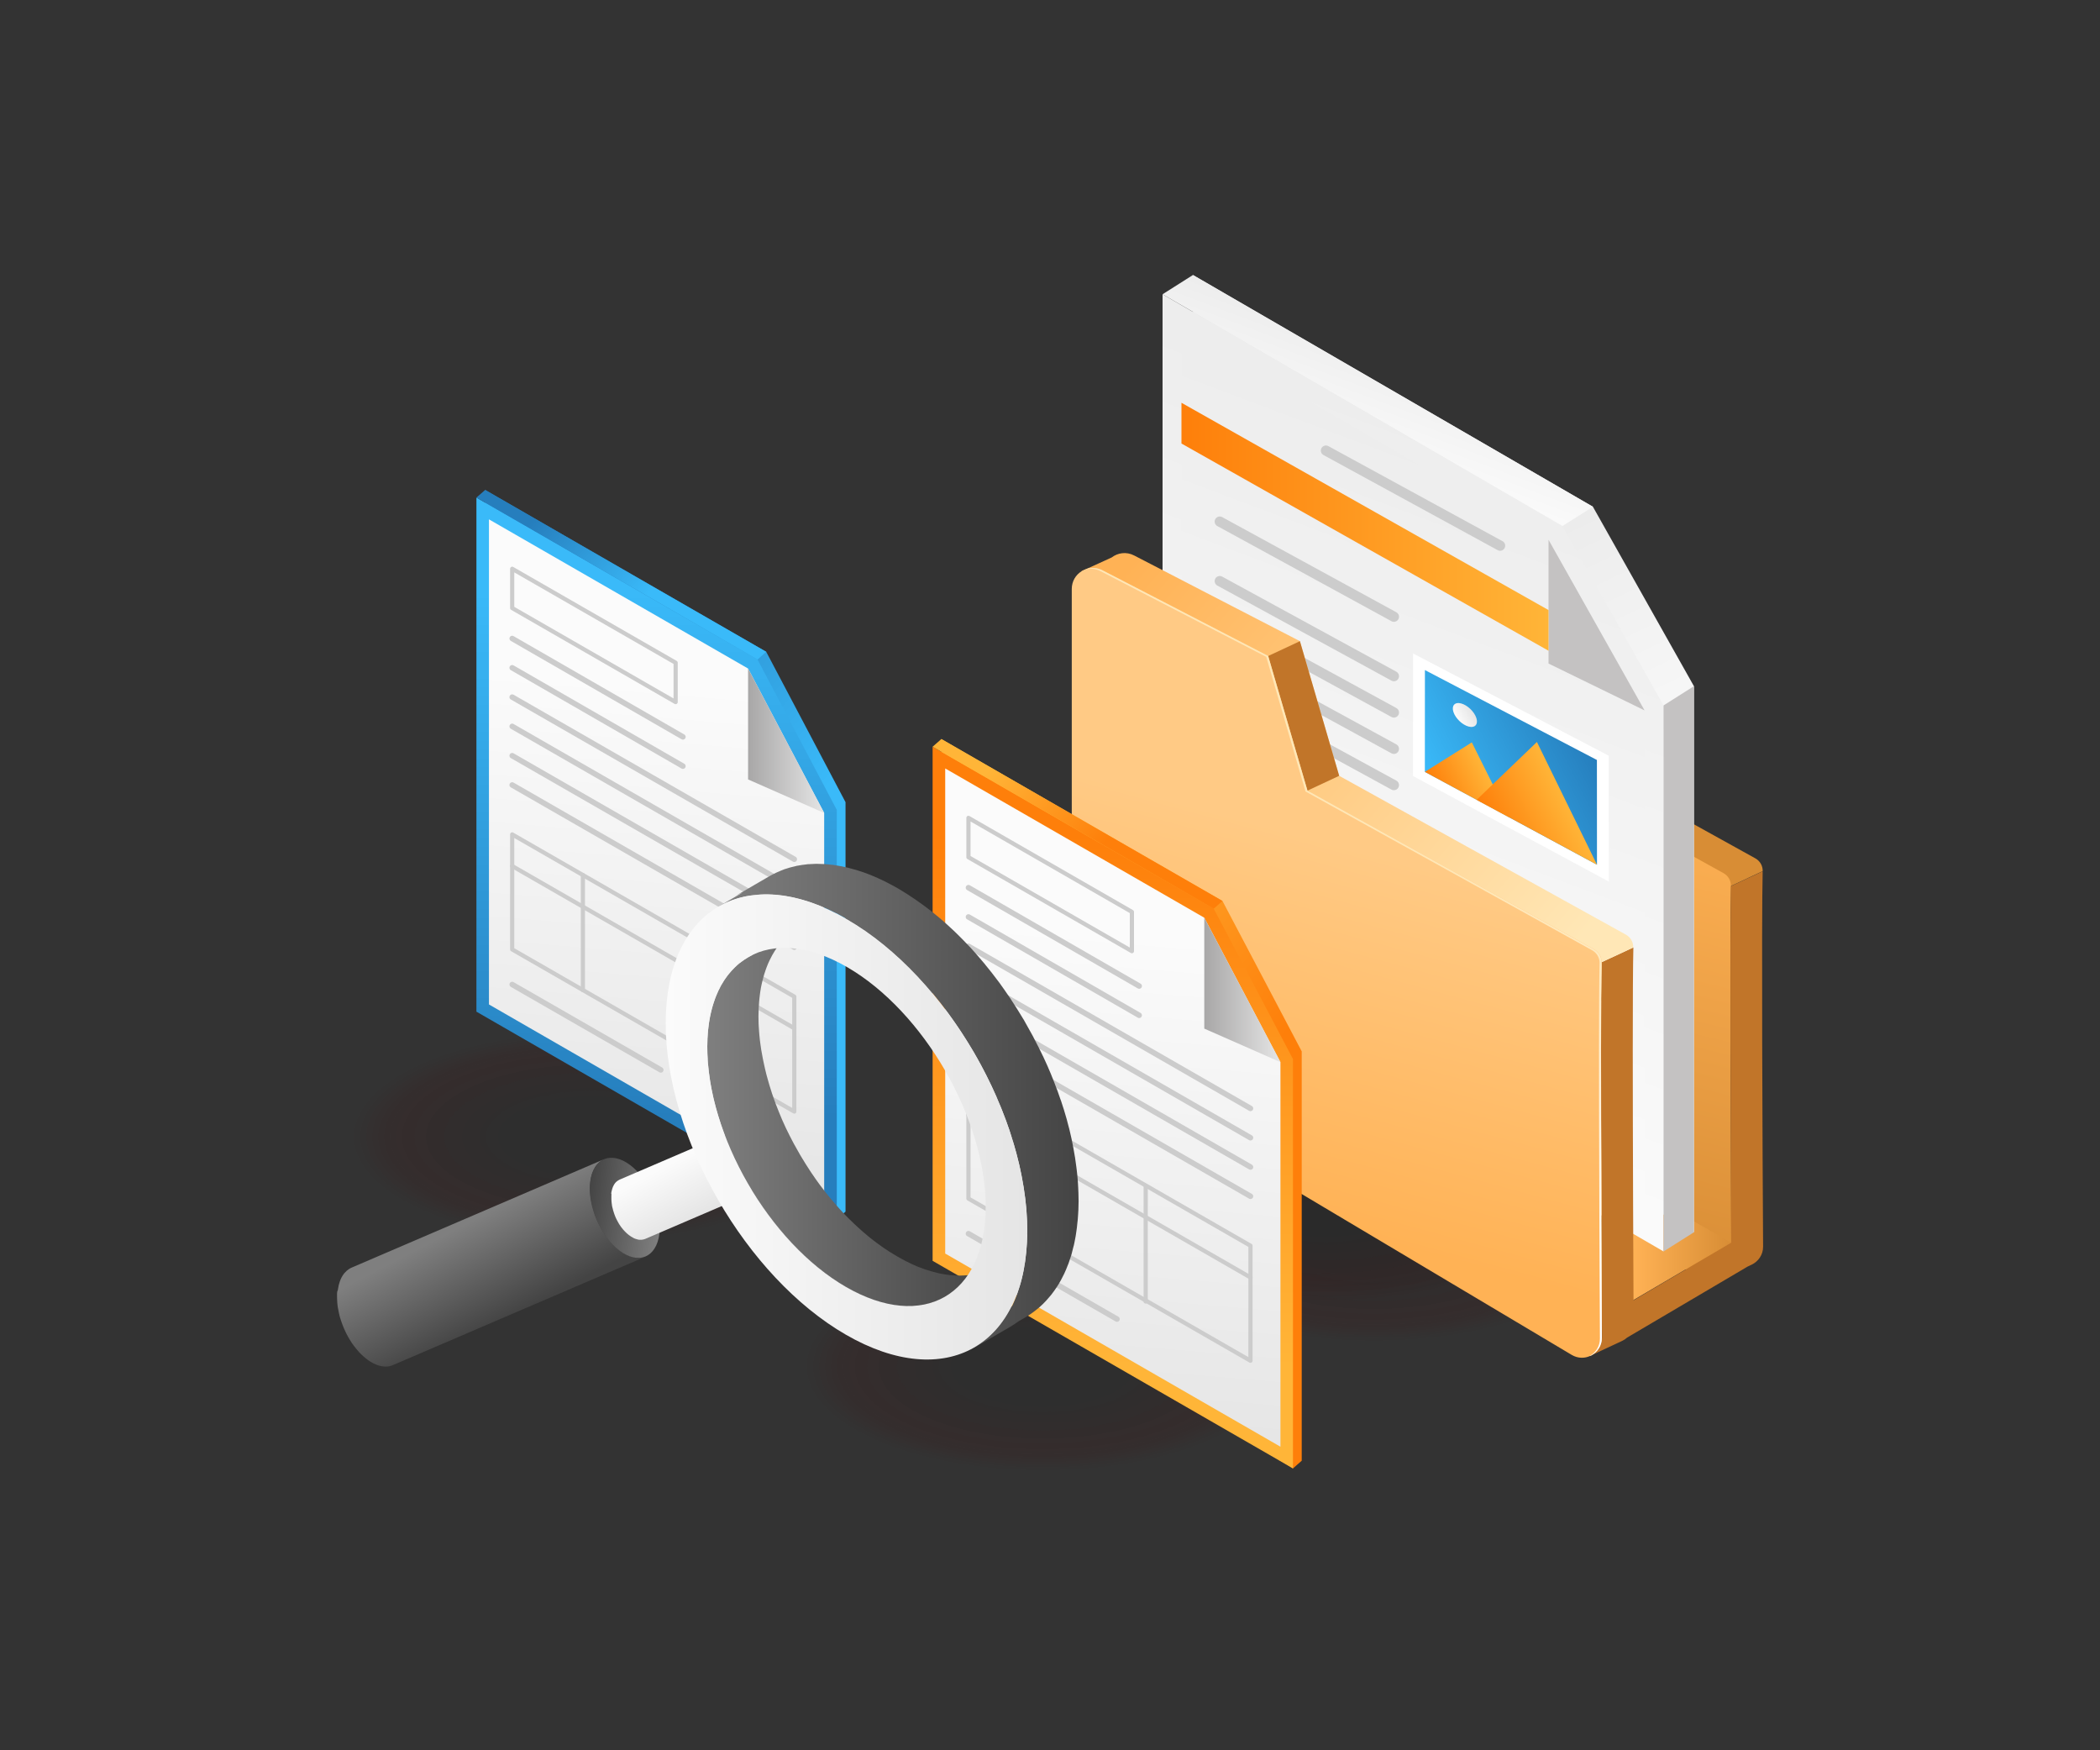 <svg xmlns="http://www.w3.org/2000/svg" enable-background="new 0 0 3000 2500" viewBox="0 0 3000 2500"><rect x="0" y="0" width="3000" height="2500" fill="#333333" stroke="none"/><rect width="2918.6" height="2432.2" x="40.7" y="33.9" fill="none"/><g opacity=".17"><ellipse cx="1962.5" cy="1766.6" fill="#4c0000" opacity="0" rx="353.8" ry="155.4"/><ellipse cx="1962.5" cy="1766.6" fill="#4a0101" opacity=".038" rx="345.2" ry="151.6"/><ellipse cx="1962.5" cy="1766.6" fill="#480202" opacity=".077" rx="336.7" ry="147.9"/><ellipse cx="1962.5" cy="1766.6" fill="#460303" opacity=".115" rx="328.1" ry="144.1"/><ellipse cx="1962.5" cy="1766.6" fill="#440404" opacity=".154" rx="319.5" ry="140.4"/><ellipse cx="1962.5" cy="1766.6" fill="#420505" opacity=".192" rx="311" ry="136.6"/><ellipse cx="1962.5" cy="1766.6" fill="#400606" opacity=".231" rx="302.4" ry="132.8"/><ellipse cx="1962.5" cy="1766.6" fill="#3e0606" opacity=".269" rx="293.9" ry="129.1"/><ellipse cx="1962.5" cy="1766.6" fill="#3c0707" opacity=".308" rx="285.3" ry="125.3"/><ellipse cx="1962.5" cy="1766.6" fill="#3a0808" opacity=".346" rx="276.7" ry="121.6"/><ellipse cx="1962.5" cy="1766.6" fill="#380909" opacity=".385" rx="268.2" ry="117.8"/><ellipse cx="1962.5" cy="1766.6" fill="#360a0a" opacity=".423" rx="259.6" ry="114"/><ellipse cx="1962.5" cy="1766.6" fill="#340b0b" opacity=".462" rx="251" ry="110.3"/><ellipse cx="1962.5" cy="1766.6" fill="#330c0c" opacity=".5" rx="242.5" ry="106.5"/><ellipse cx="1962.5" cy="1766.6" fill="#310d0d" opacity=".538" rx="233.9" ry="102.8"/><ellipse cx="1962.5" cy="1766.6" fill="#2f0e0e" opacity=".577" rx="225.4" ry="99"/><ellipse cx="1962.5" cy="1766.6" fill="#2d0f0f" opacity=".615" rx="216.8" ry="95.2"/><ellipse cx="1962.5" cy="1766.6" fill="#2b1010" opacity=".654" rx="208.2" ry="91.5"/><ellipse cx="1962.5" cy="1766.6" fill="#291111" opacity=".692" rx="199.7" ry="87.7"/><ellipse cx="1962.5" cy="1766.6" fill="#271212" opacity=".731" rx="191.1" ry="83.9"/><ellipse cx="1962.5" cy="1766.6" fill="#251212" opacity=".769" rx="182.5" ry="80.2"/><ellipse cx="1962.5" cy="1766.6" fill="#231313" opacity=".808" rx="174" ry="76.4"/><ellipse cx="1962.5" cy="1766.6" fill="#211414" opacity=".846" rx="165.4" ry="72.7"/><ellipse cx="1962.5" cy="1766.6" fill="#1f1515" opacity=".885" rx="156.9" ry="68.9"/><ellipse cx="1962.5" cy="1766.6" fill="#1d1616" opacity=".923" rx="148.3" ry="65.1"/><ellipse cx="1962.5" cy="1766.6" fill="#1b1717" opacity=".962" rx="139.7" ry="61.4"/><ellipse cx="1962.5" cy="1766.6" fill="#191818" rx="131.2" ry="57.6"/></g><g opacity=".17"><ellipse cx="1894.2" cy="1708.7" fill="#4c0000" opacity="0" rx="353.8" ry="155.4"/><ellipse cx="1894.2" cy="1708.7" fill="#4a0101" opacity=".038" rx="345.2" ry="151.6"/><ellipse cx="1894.2" cy="1708.7" fill="#480202" opacity=".077" rx="336.7" ry="147.9"/><ellipse cx="1894.2" cy="1708.7" fill="#460303" opacity=".115" rx="328.1" ry="144.1"/><ellipse cx="1894.2" cy="1708.7" fill="#440404" opacity=".154" rx="319.5" ry="140.4"/><ellipse cx="1894.2" cy="1708.7" fill="#420505" opacity=".192" rx="311" ry="136.6"/><ellipse cx="1894.2" cy="1708.7" fill="#400606" opacity=".231" rx="302.4" ry="132.8"/><ellipse cx="1894.2" cy="1708.7" fill="#3e0606" opacity=".269" rx="293.9" ry="129.1"/><ellipse cx="1894.2" cy="1708.7" fill="#3c0707" opacity=".308" rx="285.3" ry="125.3"/><ellipse cx="1894.2" cy="1708.7" fill="#3a0808" opacity=".346" rx="276.7" ry="121.6"/><ellipse cx="1894.2" cy="1708.7" fill="#380909" opacity=".385" rx="268.2" ry="117.8"/><ellipse cx="1894.2" cy="1708.7" fill="#360a0a" opacity=".423" rx="259.6" ry="114"/><ellipse cx="1894.2" cy="1708.7" fill="#340b0b" opacity=".462" rx="251" ry="110.3"/><ellipse cx="1894.2" cy="1708.7" fill="#330c0c" opacity=".5" rx="242.5" ry="106.5"/><ellipse cx="1894.2" cy="1708.7" fill="#310d0d" opacity=".538" rx="233.9" ry="102.8"/><ellipse cx="1894.2" cy="1708.7" fill="#2f0e0e" opacity=".577" rx="225.4" ry="99"/><ellipse cx="1894.2" cy="1708.7" fill="#2d0f0f" opacity=".615" rx="216.8" ry="95.2"/><ellipse cx="1894.2" cy="1708.7" fill="#2b1010" opacity=".654" rx="208.2" ry="91.5"/><ellipse cx="1894.2" cy="1708.7" fill="#291111" opacity=".692" rx="199.7" ry="87.7"/><ellipse cx="1894.2" cy="1708.7" fill="#271212" opacity=".731" rx="191.1" ry="83.9"/><ellipse cx="1894.2" cy="1708.7" fill="#251212" opacity=".769" rx="182.5" ry="80.2"/><ellipse cx="1894.2" cy="1708.7" fill="#231313" opacity=".808" rx="174" ry="76.4"/><ellipse cx="1894.2" cy="1708.7" fill="#211414" opacity=".846" rx="165.4" ry="72.7"/><ellipse cx="1894.2" cy="1708.7" fill="#1f1515" opacity=".885" rx="156.9" ry="68.9"/><ellipse cx="1894.2" cy="1708.7" fill="#1d1616" opacity=".923" rx="148.3" ry="65.1"/><ellipse cx="1894.2" cy="1708.7" fill="#1b1717" opacity=".962" rx="139.7" ry="61.4"/><ellipse cx="1894.2" cy="1708.7" fill="#191818" rx="131.2" ry="57.6"/></g><g opacity=".17"><ellipse cx="1489.6" cy="1951.7" fill="#4c0000" opacity="0" rx="353.8" ry="155.4"/><ellipse cx="1489.6" cy="1951.7" fill="#4a0101" opacity=".038" rx="345.2" ry="151.6"/><ellipse cx="1489.6" cy="1951.7" fill="#480202" opacity=".077" rx="336.7" ry="147.9"/><ellipse cx="1489.6" cy="1951.7" fill="#460303" opacity=".115" rx="328.1" ry="144.1"/><ellipse cx="1489.6" cy="1951.7" fill="#440404" opacity=".154" rx="319.5" ry="140.4"/><ellipse cx="1489.6" cy="1951.7" fill="#420505" opacity=".192" rx="311" ry="136.6"/><ellipse cx="1489.6" cy="1951.7" fill="#400606" opacity=".231" rx="302.4" ry="132.8"/><ellipse cx="1489.6" cy="1951.7" fill="#3e0606" opacity=".269" rx="293.9" ry="129.1"/><ellipse cx="1489.6" cy="1951.7" fill="#3c0707" opacity=".308" rx="285.3" ry="125.3"/><ellipse cx="1489.6" cy="1951.7" fill="#3a0808" opacity=".346" rx="276.7" ry="121.6"/><ellipse cx="1489.6" cy="1951.7" fill="#380909" opacity=".385" rx="268.2" ry="117.8"/><ellipse cx="1489.6" cy="1951.7" fill="#360a0a" opacity=".423" rx="259.6" ry="114"/><ellipse cx="1489.6" cy="1951.7" fill="#340b0b" opacity=".462" rx="251" ry="110.3"/><ellipse cx="1489.6" cy="1951.7" fill="#330c0c" opacity=".5" rx="242.5" ry="106.5"/><ellipse cx="1489.6" cy="1951.7" fill="#310d0d" opacity=".538" rx="233.9" ry="102.8"/><ellipse cx="1489.6" cy="1951.7" fill="#2f0e0e" opacity=".577" rx="225.4" ry="99"/><ellipse cx="1489.6" cy="1951.7" fill="#2d0f0f" opacity=".615" rx="216.8" ry="95.2"/><ellipse cx="1489.6" cy="1951.7" fill="#2b1010" opacity=".654" rx="208.2" ry="91.5"/><ellipse cx="1489.6" cy="1951.7" fill="#291111" opacity=".692" rx="199.7" ry="87.7"/><ellipse cx="1489.6" cy="1951.7" fill="#271212" opacity=".731" rx="191.1" ry="83.9"/><ellipse cx="1489.6" cy="1951.7" fill="#251212" opacity=".769" rx="182.5" ry="80.2"/><ellipse cx="1489.6" cy="1951.7" fill="#231313" opacity=".808" rx="174" ry="76.4"/><ellipse cx="1489.6" cy="1951.7" fill="#211414" opacity=".846" rx="165.4" ry="72.7"/><ellipse cx="1489.6" cy="1951.7" fill="#1f1515" opacity=".885" rx="156.9" ry="68.9"/><ellipse cx="1489.6" cy="1951.7" fill="#1d1616" opacity=".923" rx="148.3" ry="65.1"/><ellipse cx="1489.6" cy="1951.7" fill="#1b1717" opacity=".962" rx="139.7" ry="61.4"/><ellipse cx="1489.6" cy="1951.7" fill="#191818" rx="131.2" ry="57.6"/></g><g opacity=".17"><ellipse cx="842.8" cy="1623.6" fill="#4c0000" opacity="0" rx="353.8" ry="155.4"/><ellipse cx="842.8" cy="1623.6" fill="#4a0101" opacity=".038" rx="345.2" ry="151.6"/><ellipse cx="842.8" cy="1623.6" fill="#480202" opacity=".077" rx="336.7" ry="147.9"/><ellipse cx="842.8" cy="1623.6" fill="#460303" opacity=".115" rx="328.1" ry="144.1"/><ellipse cx="842.8" cy="1623.6" fill="#440404" opacity=".154" rx="319.5" ry="140.4"/><ellipse cx="842.8" cy="1623.6" fill="#420505" opacity=".192" rx="311" ry="136.6"/><ellipse cx="842.8" cy="1623.6" fill="#400606" opacity=".231" rx="302.4" ry="132.8"/><ellipse cx="842.8" cy="1623.6" fill="#3e0606" opacity=".269" rx="293.9" ry="129.1"/><ellipse cx="842.8" cy="1623.6" fill="#3c0707" opacity=".308" rx="285.3" ry="125.3"/><ellipse cx="842.8" cy="1623.6" fill="#3a0808" opacity=".346" rx="276.7" ry="121.6"/><ellipse cx="842.8" cy="1623.6" fill="#380909" opacity=".385" rx="268.2" ry="117.8"/><ellipse cx="842.8" cy="1623.6" fill="#360a0a" opacity=".423" rx="259.6" ry="114"/><ellipse cx="842.8" cy="1623.6" fill="#340b0b" opacity=".462" rx="251" ry="110.3"/><ellipse cx="842.8" cy="1623.6" fill="#330c0c" opacity=".5" rx="242.5" ry="106.5"/><ellipse cx="842.8" cy="1623.6" fill="#310d0d" opacity=".538" rx="233.9" ry="102.8"/><ellipse cx="842.8" cy="1623.6" fill="#2f0e0e" opacity=".577" rx="225.4" ry="99"/><ellipse cx="842.8" cy="1623.6" fill="#2d0f0f" opacity=".615" rx="216.8" ry="95.2"/><ellipse cx="842.8" cy="1623.6" fill="#2b1010" opacity=".654" rx="208.2" ry="91.5"/><ellipse cx="842.8" cy="1623.6" fill="#291111" opacity=".692" rx="199.7" ry="87.7"/><ellipse cx="842.8" cy="1623.6" fill="#271212" opacity=".731" rx="191.1" ry="83.9"/><ellipse cx="842.8" cy="1623.6" fill="#251212" opacity=".769" rx="182.5" ry="80.2"/><ellipse cx="842.8" cy="1623.6" fill="#231313" opacity=".808" rx="174" ry="76.4"/><ellipse cx="842.8" cy="1623.6" fill="#211414" opacity=".846" rx="165.4" ry="72.7"/><ellipse cx="842.8" cy="1623.6" fill="#1f1515" opacity=".885" rx="156.9" ry="68.9"/><ellipse cx="842.8" cy="1623.6" fill="#1d1616" opacity=".923" rx="148.3" ry="65.1"/><ellipse cx="842.8" cy="1623.6" fill="#1b1717" opacity=".962" rx="139.7" ry="61.4"/><ellipse cx="842.8" cy="1623.6" fill="#191818" rx="131.2" ry="57.6"/></g><linearGradient id="a" x1="2344.689" x2="2589.512" y1="640.264" y2="1162.772" gradientTransform="translate(-513.062)" gradientUnits="userSpaceOnUse"><stop offset="0" stop-color="#ffb255"/><stop offset="1" stop-color="#d88d35"/></linearGradient><path fill="url(#a)" d="M2473.2,1801.8c0.1,11.5-6.4,20.7-15.3,25.4c-0.3,0.2-0.7,0.4-1,0.5l-13.3-41.4l-110.7-65.9     c-0.5-146.4-0.9-320.2,0.4-367l-45.4,21.1c-1.1,41.7-0.9,184.5-0.4,318.7l-492.6-293.4c-20.9-12.4-33.7-35-33.7-59.3l0-615.9     l-31.3-17.6c0.1-0.1,0.1-0.1,0.2-0.1l7.2-3.3c0.1-0.1,0.1-0.1,0.1-0.1l35.6-16.2c8.7-6.7,21-8.7,32.2-2.9l236.7,122.4l56.1,192.3     l409.6,226.9c6.7,3.7,10.7,10.7,10.5,18.3l-45.3,21.2C2471,1333.9,2472.6,1672.4,2473.2,1801.8z"/><linearGradient id="b" x1="2658.984" x2="2496.484" y1="1057.943" y2="1719.834" gradientTransform="translate(-513.062)" gradientUnits="userSpaceOnUse"><stop offset="0" stop-color="#ffb255"/><stop offset="1" stop-color="#d88d35"/></linearGradient><path fill="url(#b)" d="M2473.2,1801.8c0.1,11.5-6.4,20.7-15.3,25.4c-0.3,0.2-0.7,0.4-1,0.5c-8,3.9-18,4-26.8-1.2l-97-57.8     c-0.1-15.6-0.1-31.8-0.2-48.3c-0.5-146.4-0.9-320.2,0.4-367l-45.4,21.1c-1.1,41.7-0.9,184.5-0.4,318.7     c0.1,16.3,0.1,32.5,0.1,48.3l-538-320.5c-20.9-12.4-33.7-35-33.7-59.3l0-629.3c0-11.1,5.8-20.2,14-25.4c0.1-0.1,0.1-0.1,0.2-0.1     c2.3-1.4,4.6-2.6,7.2-3.3c0.1-0.1,0.1-0.1,0.1-0.1c7-2.2,15-1.7,22.4,2.1l236.7,122.4l56.1,192.3l409.6,226.9     c6.7,3.7,10.7,10.7,10.5,18.3C2471,1333.9,2472.6,1672.4,2473.2,1801.8z"/><linearGradient id="c" x1="2845.894" x2="2986.164" y1="1775.965" y2="1775.965" gradientTransform="translate(-513.062)" gradientUnits="userSpaceOnUse"><stop offset="0" stop-color="#ffb255"/><stop offset="1" stop-color="#d88d35"/></linearGradient><polygon fill="url(#c)" points="2473.1 1775 2332.8 1694.6 2332.8 1857.3"/><linearGradient id="d" x1="2628.654" x2="2361.28" y1="1274.959" y2="713.136" gradientTransform="translate(-513.062)" gradientUnits="userSpaceOnUse"><stop offset="0" stop-color="#fbfbfb"/><stop offset="1" stop-color="#e5e5e5"/></linearGradient><polygon fill="url(#d)" points="1704.2 392.8 2275.6 723.8 2419.9 980.1 2419.9 1760.1 1704.2 1344.9"/><linearGradient id="e" x1="2335.402" x2="2910.267" y1="1625.498" y2="97.775" gradientTransform="translate(-513.062)" gradientUnits="userSpaceOnUse"><stop offset="0" stop-color="#fbfbfb"/><stop offset="1" stop-color="#e5e5e5"/></linearGradient><polygon fill="url(#e)" points="1660.8 420.3 2232.1 751.3 2376.5 1007.6 2376.5 1787.5 1660.8 1372.4"/><linearGradient id="f" x1="2348.559" x2="2884.886" y1="1590.516" y2="165.21" gradientTransform="translate(-513.062)" gradientUnits="userSpaceOnUse"><stop offset="0" stop-color="#fbfbfb"/><stop offset="1" stop-color="#e5e5e5"/></linearGradient><polygon fill="url(#f)" points="1687.8 1356.8 1687.8 467.3 2212.2 771 2349.4 1014.7 2349.4 1740.5"/><linearGradient id="g" x1="2452.675" x2="2536.34" y1="647.97" y2="425.627" gradientTransform="translate(-513.062)" gradientUnits="userSpaceOnUse"><stop offset="0" stop-color="#fbfbfb"/><stop offset="1" stop-color="#e5e5e5"/></linearGradient><polygon fill="url(#g)" points="2275.6 723.8 2232.1 751.3 1660.8 420.3 1704.2 392.8"/><polygon fill="#c4c2c2" points="2419.9 980.1 2376.5 1007.6 2376.5 1787.5 2419.9 1760.1"/><polygon fill="#c4c2c2" points="2212.2 771 2212.2 947.8 2349.4 1014.7"/><polygon fill="#fff" points="2018.7 933.4 2298.2 1079.4 2298.3 1259.2 2018.6 1108.4"/><linearGradient id="h" x1="1129.32" x2="1476.693" y1="1698.476" y2="1698.476" gradientTransform="matrix(.756 .047 .429 .86 446.004 -425.868)" gradientUnits="userSpaceOnUse"><stop offset="0" stop-color="#3abaf9"/><stop offset="1" stop-color="#267ebd"/></linearGradient><polygon fill="url(#h)" points="2035.5 1102.5 2035.6 957.1 2281.3 1085.5 2281.4 1235.1"/><linearGradient id="i" x1="1129.32" x2="1249.725" y1="1722.121" y2="1722.121" gradientTransform="matrix(.756 .047 .429 .86 446.004 -425.868)" gradientUnits="userSpaceOnUse"><stop offset="0" stop-color="#fe7f0a"/><stop offset="1" stop-color="#ffb538"/></linearGradient><polygon fill="url(#i)" points="2035.5 1102.5 2102.6 1060.4 2156 1167.5"/><linearGradient id="j" x1="1203.267" x2="1377.206" y1="1754.096" y2="1754.096" gradientTransform="matrix(.756 .047 .429 .86 446.004 -425.868)" gradientUnits="userSpaceOnUse"><stop offset="0" stop-color="#fe7f0a"/><stop offset="1" stop-color="#ffb538"/></linearGradient><polygon fill="url(#j)" points="2281.4 1235.1 2195.6 1059.8 2109.5 1142.4"/><linearGradient id="k" x1="1243.166" x2="1282.782" y1="1613.572" y2="1613.572" gradientTransform="matrix(.756 .047 .429 .86 446.004 -425.868)" gradientUnits="userSpaceOnUse"><stop offset="0" stop-color="#fbfbfb"/><stop offset="1" stop-color="#e5e5e5"/></linearGradient><path fill="url(#k)" d="M2107.7,1022.2c4.7,9.4,1.8,16.6-6.5,16.1c-8.3-0.5-18.8-8.6-23.5-18s-1.8-16.6,6.5-16.1       C2092.5,1004.8,2103,1012.8,2107.7,1022.2z"/><line x1="1742.5" x2="1991.3" y1="830" y2="965.8" fill="none" stroke="#ccc" stroke-linecap="round" stroke-linejoin="round" stroke-miterlimit="10" stroke-width="14.56"/><line x1="1742.5" x2="1991.3" y1="745" y2="880.9" fill="none" stroke="#ccc" stroke-linecap="round" stroke-linejoin="round" stroke-miterlimit="10" stroke-width="14.56"/><line x1="1894.2" x2="2143" y1="643.6" y2="779.4" fill="none" stroke="#ccc" stroke-linecap="round" stroke-linejoin="round" stroke-miterlimit="10" stroke-width="14.56"/><line x1="1742.5" x2="1991.3" y1="881.8" y2="1017.7" fill="none" stroke="#ccc" stroke-linecap="round" stroke-linejoin="round" stroke-miterlimit="10" stroke-width="14.56"/><line x1="1742.5" x2="1991.3" y1="933.7" y2="1069.6" fill="none" stroke="#ccc" stroke-linecap="round" stroke-linejoin="round" stroke-miterlimit="10" stroke-width="14.56"/><line x1="1742.5" x2="1991.3" y1="985.6" y2="1121.4" fill="none" stroke="#ccc" stroke-linecap="round" stroke-linejoin="round" stroke-miterlimit="10" stroke-width="14.56"/><line x1="1742.5" x2="2280.8" y1="1037.4" y2="1324.5" fill="none" stroke="#ccc" stroke-linecap="round" stroke-linejoin="round" stroke-miterlimit="10" stroke-width="14.56"/><line x1="1742.5" x2="2280.8" y1="1088.6" y2="1375.7" fill="none" stroke="#ccc" stroke-linecap="round" stroke-linejoin="round" stroke-miterlimit="10" stroke-width="14.56"/><line x1="1742.5" x2="2280.8" y1="1139.8" y2="1426.9" fill="none" stroke="#ccc" stroke-linecap="round" stroke-linejoin="round" stroke-miterlimit="10" stroke-width="14.56"/><line x1="1742.5" x2="2280.8" y1="1190.9" y2="1472.2" fill="none" stroke="#ccc" stroke-linecap="round" stroke-linejoin="round" stroke-miterlimit="10" stroke-width="14.56"/><line x1="1742.5" x2="2280.8" y1="1242.1" y2="1529.2" fill="none" stroke="#ccc" stroke-linecap="round" stroke-linejoin="round" stroke-miterlimit="10" stroke-width="14.56"/><line x1="1742.5" x2="2203.5" y1="1293.3" y2="1540" fill="none" stroke="#ccc" stroke-linecap="round" stroke-linejoin="round" stroke-miterlimit="10" stroke-width="14.56"/><linearGradient id="l" x1="2200.892" x2="2725.219" y1="828.359" y2="828.359" gradientTransform="matrix(1 -.015 0 1 -513.062 -39.858)" gradientUnits="userSpaceOnUse"><stop offset="0" stop-color="#fe7f0a"/><stop offset="1" stop-color="#ffb538"/></linearGradient><polygon fill="url(#l)" points="1687.8 575.3 2212.2 871.4 2212.2 929.5 1687.8 633.5"/><g><path fill="#c17529" d="M2518.1,1244.5l-45.3,21.2c-1.6,63.9-0.4,365.2,0.3,509.3l-139.5,82.3c-0.1-25.7-0.3-55.9-0.4-88.7     c-0.1-15.6-0.1-31.8-0.2-48.3c-0.5-146.4-0.9-320.2,0.4-367l-45.4,21.1c-1.1,41.7-0.9,184.5-0.4,318.7     c0.1,16.3,0.1,32.5,0.1,48.3c0.3,67.1,0.6,128.4,0.8,169.1c0.1,11.5-6.4,20.7-15.3,25.4l42.8-20c0.6-0.2,1.1-0.5,1.7-0.8     c2.5-1.2,4.8-2.8,6.8-4.6l171.9-101.3l4.4-2.1c0.6-0.2,1.1-0.5,1.7-0.8c9.3-4.5,16.2-13.9,16.2-25.6v-0.2     C2517.9,1651.2,2516.3,1312.7,2518.1,1244.5z"/><linearGradient id="m" x1="-4081.248" x2="-4712.984" y1="979.441" y2="1527.106" gradientTransform="matrix(-1 0 0 1 -2617.067 0)" gradientUnits="userSpaceOnUse"><stop offset="0" stop-color="#ffb255"/><stop offset="1" stop-color="#ffe7b6"/></linearGradient><path fill="url(#m)" d="M2287.6,1741.5c0.3,67.1,0.6,128.4,0.8,169.1c0.1,11.5-6.4,20.7-15.3,25.4c-0.3,0.2-0.7,0.4-1,0.5     l-13.3-41.4l-648.7-386.5c-20.9-12.4-33.7-35-33.7-59.3l0-615.9l-31.4-17.5l7.7-3.5l35.3-16.1c8.7-6.7,21-8.7,32.2-2.9l95.7,49.5     l45.3,23.4l95.8,49.5l56.1,192.3l409.6,226.9c6.7,3.7,10.7,10.7,10.5,18.3l-45.4,21.1c-1.1,41.7-0.9,184.5-0.4,318.7     C2287.6,1709.5,2287.6,1725.7,2287.6,1741.5z"/><linearGradient id="n" x1="-4430.174" x2="-4570.074" y1="1731.174" y2="1216.832" gradientTransform="matrix(-1 0 0 1 -2617.067 0)" gradientUnits="userSpaceOnUse"><stop offset="0" stop-color="#ffb255"/><stop offset="1" stop-color="#ffca85"/></linearGradient><path fill="url(#n)" d="M2288.4,1910.6c0.1,11.5-6.4,20.7-15.3,25.4c-0.3,0.2-0.7,0.4-1,0.5c-8,3.9-17.9,4-26.7-1.2l-680.6-405.4     c-20.9-12.4-33.7-35-33.7-59.3l0-629.3c0-11.1,5.7-20.2,14-25.4c2.4-1.5,5-2.7,7.7-3.5c7-2.1,14.9-1.6,22.2,2.1l141,72.9     l45.3,23.4l50.5,26.1l56.1,192.3l409.6,226.9c6.6,3.7,10.6,10.7,10.5,18.3c-1.1,41.7-0.9,184.5-0.4,318.7     c0.1,16.3,0.1,32.5,0.1,48.3C2287.9,1808.6,2288.2,1869.9,2288.4,1910.6z"/><polygon fill="#c17529" points="1857 915.8 1811.7 937 1867.8 1129.3 1913.1 1108.1"/><linearGradient id="o" x1="-4437.59" x2="-4576.571" y1="1727.588" y2="1216.628" gradientTransform="matrix(-1 0 0 1 -2617.067 0)" gradientUnits="userSpaceOnUse"><stop offset="0" stop-color="#fff"/><stop offset="1" stop-color="#ffe7b6"/></linearGradient><path fill="url(#o)" d="M2285.6,1911.8c-0.2-40.7-0.5-102-0.8-169.1c0-15.8-0.1-32-0.1-48.3c-0.5-134.2-0.7-277,0.4-318.7     c0.2-7.6-3.9-14.6-10.5-18.3L1865,1130.5l-56.1-192.3l-50.5-26.1l-45.3-23.4l-141-72.9c-7.2-3.7-14.9-4.2-21.8-2.2     c0.8-0.3,1.5-0.8,2.4-1.1c7-2.1,14.9-1.6,22.2,2.1l141,72.9l45.3,23.4l50.5,26.1l56.1,192.3l409.6,226.9     c6.6,3.7,10.6,10.7,10.5,18.3c-1.1,41.7-0.9,184.5-0.4,318.7c0.1,16.3,0.1,32.5,0.1,48.3c0.3,67.1,0.6,128.4,0.8,169.1     c0.1,11.5-6.4,20.7-15.3,25.4c-0.3,0.2-0.7,0.4-1,0.5c-0.5,0.2-1,0.3-1.5,0.5C2279.3,1932.4,2285.7,1923.2,2285.6,1911.8z"/></g><g><linearGradient id="p" x1="1675.216" x2="1337.295" y1="1655.829" y2="1349.805" gradientUnits="userSpaceOnUse"><stop offset="0" stop-color="#fe7f0a"/><stop offset="1" stop-color="#ffb538"/></linearGradient><polygon fill="url(#p)" points="1344.8 1790 1344.8 1055.6 1746.4 1286.9 1859.6 1501.7 1859.6 2086.4 1847.1 2097.4"/><linearGradient id="q" x1="1589.722" x2="1589.722" y1="1191.764" y2="1952.761" gradientUnits="userSpaceOnUse"><stop offset="0" stop-color="#fe7f0a"/><stop offset="1" stop-color="#ffb538"/></linearGradient><polygon fill="url(#q)" points="1332.3 1800.9 1332.3 1066.6 1733.9 1297.9 1847.1 1512.6 1847.1 2097.4"/><linearGradient id="r" x1="1610.483" x2="1549.347" y1="1331.607" y2="2068.939" gradientUnits="userSpaceOnUse"><stop offset="0" stop-color="#fbfbfb"/><stop offset="1" stop-color="#e5e5e5"/></linearGradient><polygon fill="url(#r)" points="1350.3 1790.5 1829.2 2066.4 1829.2 1517.1 1720.4 1310.8 1350.3 1097.6"/><linearGradient id="s" x1="1720.431" x2="1829.171" y1="1413.955" y2="1413.955" gradientUnits="userSpaceOnUse"><stop offset="0" stop-color="#a8a7a7"/><stop offset="1" stop-color="#e5e5e5"/></linearGradient><polygon fill="url(#s)" points="1720.4 1310.8 1720.4 1469.2 1829.2 1517.1"/><linearGradient id="t" x1="1574.211" x2="1431.057" y1="1208.322" y2="1078.682" gradientUnits="userSpaceOnUse"><stop offset="0" stop-color="#fe7f0a"/><stop offset="1" stop-color="#ffb538"/></linearGradient><polygon fill="url(#t)" points="1344.8 1055.6 1332.3 1066.6 1733.9 1297.9 1746.4 1286.9"/><line x1="1383.5" x2="1627.4" y1="1267.9" y2="1408.4" fill="none" stroke="#ccc" stroke-linecap="round" stroke-linejoin="round" stroke-miterlimit="10" stroke-width="7.854"/><line x1="1383.5" x2="1627.4" y1="1309.7" y2="1450.2" fill="none" stroke="#ccc" stroke-linecap="round" stroke-linejoin="round" stroke-miterlimit="10" stroke-width="7.854"/><line x1="1383.5" x2="1786.4" y1="1351.6" y2="1583.2" fill="none" stroke="#ccc" stroke-linecap="round" stroke-linejoin="round" stroke-miterlimit="10" stroke-width="7.854"/><line x1="1383.5" x2="1786.4" y1="1393.4" y2="1625.1" fill="none" stroke="#ccc" stroke-linecap="round" stroke-linejoin="round" stroke-miterlimit="10" stroke-width="7.854"/><line x1="1383.5" x2="1786.4" y1="1435.2" y2="1666.9" fill="none" stroke="#ccc" stroke-linecap="round" stroke-linejoin="round" stroke-miterlimit="10" stroke-width="7.854"/><line x1="1383.5" x2="1595.7" y1="1762.1" y2="1884.1" fill="none" stroke="#ccc" stroke-linecap="round" stroke-linejoin="round" stroke-miterlimit="10" stroke-width="7.854"/><line x1="1383.5" x2="1786.4" y1="1477.1" y2="1708.7" fill="none" stroke="#ccc" stroke-linecap="round" stroke-linejoin="round" stroke-miterlimit="10" stroke-width="7.854"/><line x1="1383.5" x2="1786.4" y1="1592.9" y2="1824.6" fill="none" stroke="#ccc" stroke-linecap="round" stroke-linejoin="round" stroke-miterlimit="10" stroke-width="5.981"/><polygon fill="none" stroke="#ccc" stroke-linecap="round" stroke-linejoin="round" stroke-miterlimit="10" stroke-width="5.981" points="1383.5 1712 1786.4 1943.6 1786.4 1779.3 1383.5 1547.7"/><polygon fill="none" stroke="#ccc" stroke-linecap="round" stroke-linejoin="round" stroke-miterlimit="10" stroke-width="5.981" points="1383.5 1224.4 1617 1358.6 1617 1302.5 1383.5 1168.2"/><line x1="1484.5" x2="1484.5" y1="1605.8" y2="1770" fill="none" stroke="#ccc" stroke-linecap="round" stroke-linejoin="round" stroke-miterlimit="10" stroke-width="5.981"/><line x1="1636.7" x2="1636.7" y1="1694.7" y2="1859" fill="none" stroke="#ccc" stroke-linecap="round" stroke-linejoin="round" stroke-miterlimit="10" stroke-width="5.981"/><linearGradient id="u" x1="1023.489" x2="685.568" y1="1299.956" y2="993.933" gradientUnits="userSpaceOnUse"><stop offset="0" stop-color="#3abaf9"/><stop offset="1" stop-color="#267ebd"/></linearGradient><polygon fill="url(#u)" points="693.1 1434.1 693.1 699.8 1094.6 931 1207.9 1145.8 1207.9 1730.6 1195.4 1741.5"/><linearGradient id="v" x1="937.995" x2="937.995" y1="835.891" y2="1596.889" gradientUnits="userSpaceOnUse"><stop offset="0" stop-color="#3abaf9"/><stop offset="1" stop-color="#267ebd"/></linearGradient><polygon fill="url(#v)" points="680.6 1445 680.6 710.7 1082.2 942 1195.4 1156.8 1195.4 1741.5"/><linearGradient id="w" x1="958.755" x2="897.62" y1="975.735" y2="1713.067" gradientUnits="userSpaceOnUse"><stop offset="0" stop-color="#fbfbfb"/><stop offset="1" stop-color="#e5e5e5"/></linearGradient><polygon fill="url(#w)" points="698.5 1434.7 1177.4 1710.5 1177.4 1161.2 1068.7 954.9 698.5 741.8"/><linearGradient id="x" x1="1068.704" x2="1177.444" y1="1058.083" y2="1058.083" gradientUnits="userSpaceOnUse"><stop offset="0" stop-color="#a8a7a7"/><stop offset="1" stop-color="#e5e5e5"/></linearGradient><polygon fill="url(#x)" points="1068.7 954.9 1068.7 1113.3 1177.4 1161.2"/><linearGradient id="y" x1="922.483" x2="779.33" y1="852.45" y2="722.81" gradientUnits="userSpaceOnUse"><stop offset="0" stop-color="#3abaf9"/><stop offset="1" stop-color="#267ebd"/></linearGradient><polygon fill="url(#y)" points="693.1 699.8 680.6 710.7 1082.2 942 1094.6 931"/><line x1="731.7" x2="975.6" y1="912" y2="1052.5" fill="none" stroke="#ccc" stroke-linecap="round" stroke-linejoin="round" stroke-miterlimit="10" stroke-width="7.854"/><line x1="731.7" x2="975.6" y1="953.8" y2="1094.3" fill="none" stroke="#ccc" stroke-linecap="round" stroke-linejoin="round" stroke-miterlimit="10" stroke-width="7.854"/><line x1="731.7" x2="1134.7" y1="995.7" y2="1227.3" fill="none" stroke="#ccc" stroke-linecap="round" stroke-linejoin="round" stroke-miterlimit="10" stroke-width="7.854"/><line x1="731.7" x2="1134.7" y1="1037.5" y2="1269.2" fill="none" stroke="#ccc" stroke-linecap="round" stroke-linejoin="round" stroke-miterlimit="10" stroke-width="7.854"/><line x1="731.7" x2="1134.7" y1="1079.4" y2="1311" fill="none" stroke="#ccc" stroke-linecap="round" stroke-linejoin="round" stroke-miterlimit="10" stroke-width="7.854"/><line x1="731.7" x2="944" y1="1406.2" y2="1528.2" fill="none" stroke="#ccc" stroke-linecap="round" stroke-linejoin="round" stroke-miterlimit="10" stroke-width="7.854"/><line x1="731.7" x2="1134.7" y1="1121.2" y2="1352.9" fill="none" stroke="#ccc" stroke-linecap="round" stroke-linejoin="round" stroke-miterlimit="10" stroke-width="7.854"/><line x1="731.7" x2="1134.7" y1="1237" y2="1468.7" fill="none" stroke="#ccc" stroke-linecap="round" stroke-linejoin="round" stroke-miterlimit="10" stroke-width="5.981"/><polygon fill="none" stroke="#ccc" stroke-linecap="round" stroke-linejoin="round" stroke-miterlimit="10" stroke-width="5.981" points="731.7 1356.1 1134.7 1587.7 1134.7 1423.5 731.7 1191.8"/><polygon fill="none" stroke="#ccc" stroke-linecap="round" stroke-linejoin="round" stroke-miterlimit="10" stroke-width="5.981" points="731.7 868.5 965.2 1002.8 965.2 946.6 731.7 812.4"/><line x1="832.7" x2="832.7" y1="1249.9" y2="1414.2" fill="none" stroke="#ccc" stroke-linecap="round" stroke-linejoin="round" stroke-miterlimit="10" stroke-width="5.981"/><line x1="985" x2="985" y1="1338.8" y2="1503.1" fill="none" stroke="#ccc" stroke-linecap="round" stroke-linejoin="round" stroke-miterlimit="10" stroke-width="5.981"/></g><g><linearGradient id="z" x1="-3439.346" x2="-3516.453" y1="-11454.845" y2="-11567.935" gradientTransform="matrix(-1.059 -.129 .129 -1.059 -1501.832 -10824.532)" gradientUnits="userSpaceOnUse"><stop offset="0" stop-color="#7f7f7f"/><stop offset="1" stop-color="#444"/></linearGradient><path fill="url(#z)" d="M481.7,1845.4c-0.1,0.9-0.1,1.7-0.2,2.6c0,0.4,0,0.8,0,1.2c0,0.2,0,0.3,0,0.5c0,0.3,0,0.6,0,0.9     c0,0.9,0,1.8,0,2.6c0,0.9,0,1.8,0.1,2.7c0,0,0,0.1,0,0.1c0,0,0,0.1,0,0.1c0,0.9,0.1,1.7,0.1,2.6c0.1,0.9,0.1,1.9,0.2,2.8     c0,0.3,0.1,0.7,0.1,1c0,0.2,0,0.4,0.1,0.6c0,0.4,0.1,0.8,0.1,1.3c0.1,1,0.3,1.9,0.4,2.9c0.1,0.7,0.2,1.4,0.4,2.1     c0,0.1,0,0.3,0.1,0.4c0,0.1,0,0.3,0.1,0.4c0.2,1,0.4,1.9,0.5,2.9c0.2,0.9,0.4,1.9,0.6,2.8c0,0.2,0.1,0.3,0.1,0.5     c0,0.1,0.1,0.3,0.1,0.4c0.1,0.6,0.3,1.2,0.4,1.8c0.2,0.9,0.5,1.8,0.7,2.7c0.2,0.6,0.4,1.3,0.6,1.9c0,0.1,0.1,0.2,0.1,0.3     c0,0.1,0.1,0.3,0.1,0.4c0.3,0.9,0.6,1.8,0.9,2.7c0.3,1,0.7,2,1,3c0.1,0.2,0.1,0.3,0.2,0.4c0.1,0.2,0.1,0.4,0.2,0.6     c0.3,0.8,0.6,1.6,0.9,2.4c0.4,1,0.8,1.9,1.2,2.9c0.2,0.5,0.4,1,0.6,1.5c0.1,0.2,0.2,0.4,0.2,0.6c0.4,0.8,0.8,1.7,1.2,2.5     c0.6,1.2,1.1,2.5,1.7,3.7c0.1,0.2,0.2,0.4,0.3,0.6c0.9,1.8,1.8,3.5,2.8,5.2c0,0,0,0,0,0l0,0c0.6,1.1,1.3,2.3,2,3.4     c0.6,0.9,1.1,1.8,1.7,2.7c0,0,0,0,0,0.1c0,0,0,0,0,0c0.6,0.9,1.2,1.8,1.8,2.7c0.6,0.9,1.2,1.7,1.8,2.5c0.1,0.1,0.2,0.3,0.3,0.4     c0.1,0.1,0.2,0.3,0.3,0.4c0.4,0.6,0.8,1.2,1.3,1.7c0.6,0.8,1.3,1.7,2,2.5c0.2,0.3,0.4,0.5,0.6,0.7c0.2,0.2,0.3,0.4,0.5,0.6     c0.3,0.4,0.6,0.8,1,1.2c0.7,0.8,1.4,1.6,2.1,2.4c0.3,0.3,0.6,0.7,0.9,1c0.2,0.2,0.3,0.3,0.5,0.5c0.2,0.2,0.5,0.5,0.7,0.7     c0.7,0.7,1.4,1.4,2.1,2.1c0.5,0.5,1,1,1.6,1.4c0.1,0.1,0.2,0.2,0.3,0.3c0.1,0.1,0.2,0.2,0.3,0.2c0.7,0.6,1.4,1.2,2.1,1.8     c0.7,0.6,1.4,1.1,2.1,1.7c0.2,0.1,0.3,0.2,0.5,0.4c0.5,0.4,1.1,0.8,1.6,1.2c0.7,0.5,1.4,0.9,2,1.4c0.4,0.3,0.9,0.6,1.3,0.8     c0.1,0.1,0.2,0.1,0.3,0.2c0.1,0.1,0.3,0.2,0.4,0.2c0.7,0.4,1.3,0.8,2,1.2c0.7,0.4,1.4,0.7,2,1.1c0.1,0.1,0.2,0.1,0.4,0.2     c0.1,0,0.2,0.1,0.3,0.1c0.5,0.2,0.9,0.4,1.4,0.6c0.7,0.3,1.4,0.6,2.1,0.9c0.3,0.1,0.7,0.2,1,0.4c0.1,0.1,0.3,0.1,0.4,0.2     c0.2,0.1,0.4,0.2,0.7,0.2c0.8,0.2,1.5,0.5,2.3,0.7c0.5,0.1,0.9,0.2,1.4,0.3c0.2,0,0.3,0.1,0.5,0.1c0.2,0,0.3,0.1,0.5,0.1     c0.8,0.2,1.7,0.3,2.5,0.4c0.4,0,0.7,0,1.1,0.1c0.3,0,0.6,0,0.8,0.1c0.3,0,0.6,0.1,0.9,0.1c1.1,0,2.1,0,3.1-0.1c0,0,0,0,0.1,0     c0.2,0,0.5-0.1,0.7-0.1c1-0.1,2.1-0.2,3.1-0.5c0.1,0,0.2-0.1,0.2-0.1c1.5-0.3,2.9-0.8,4.3-1.4l361-155c-1.4,0.6-2.8,1-4.3,1.4     c-1.1,0.3-2.2,0.4-3.3,0.5c-0.2,0-0.4,0.1-0.7,0.1c-1.3,0.1-2.7,0.1-4,0c-0.3,0-0.6,0-0.8-0.1c-1.3-0.1-2.7-0.3-4-0.6     c-0.2,0-0.3-0.1-0.5-0.1c-1.4-0.3-2.9-0.7-4.3-1.2c-0.1,0-0.3-0.1-0.4-0.2c-1.5-0.5-3-1.2-4.5-1.9c-0.1,0-0.2-0.1-0.3-0.1     c-1.6-0.8-3.2-1.6-4.8-2.6c-0.1-0.1-0.2-0.1-0.3-0.2c-1.6-1-3.3-2.1-4.9-3.4c-1.7-1.3-3.3-2.6-4.9-4c-0.1-0.1-0.2-0.2-0.3-0.3     c-1.5-1.3-3-2.8-4.4-4.2c-0.2-0.2-0.3-0.3-0.5-0.5c-1.4-1.4-2.7-2.9-4-4.5c-0.2-0.2-0.3-0.4-0.5-0.6c-1.3-1.6-2.6-3.3-3.9-5     c-0.1-0.1-0.2-0.3-0.3-0.4c-1.3-1.8-2.6-3.7-3.9-5.6c0,0,0,0,0-0.1c-1.3-2-2.5-4-3.7-6.1c0,0,0,0,0,0c-1.1-1.9-2.1-3.8-3-5.8     c-0.6-1.2-1.2-2.5-1.7-3.7c-0.5-1-1-2-1.4-3.1c-0.2-0.5-0.4-1-0.6-1.5c-0.7-1.7-1.4-3.5-2.1-5.3c-0.1-0.2-0.1-0.4-0.2-0.6     c-0.8-2.2-1.5-4.3-2.1-6.5c0-0.1-0.1-0.2-0.1-0.4c-0.6-2.1-1.2-4.3-1.7-6.4c0-0.1-0.1-0.3-0.1-0.4c-0.5-2.2-1-4.4-1.4-6.6     c0-0.1,0-0.3-0.1-0.4c-0.4-2.1-0.7-4.2-0.9-6.3c0-0.2,0-0.4-0.1-0.6c-0.2-2.2-0.4-4.3-0.5-6.4c0,0,0-0.1,0-0.1     c-0.1-2.1-0.1-4.3,0-6.3c0-0.2,0-0.3,0-0.5c0.1-2.1,0.3-4.2,0.5-6.2c0.3-2,0.6-3.9,1-5.8c0-0.2,0.1-0.3,0.1-0.5     c0.4-1.7,0.8-3.3,1.3-4.9c0.1-0.2,0.1-0.4,0.2-0.6c0.5-1.5,1.1-2.9,1.7-4.3c0.1-0.3,0.2-0.5,0.4-0.8c0.6-1.3,1.2-2.5,1.9-3.6     c0.1-0.1,0.1-0.3,0.2-0.4c0.8-1.3,1.7-2.5,2.6-3.6c0.1-0.1,0.3-0.3,0.4-0.4c0.8-0.9,1.6-1.7,2.4-2.5c0.3-0.3,0.6-0.5,0.9-0.8     c0.7-0.6,1.5-1.2,2.2-1.7c0.3-0.2,0.6-0.4,1-0.6c1.1-0.7,2.2-1.3,3.3-1.8l0,0l0,0l0,0l-361,155c-1.2,0.5-2.3,1.1-3.3,1.8     c-0.3,0.2-0.6,0.4-0.9,0.6c-0.8,0.5-1.5,1.1-2.2,1.7c-0.3,0.3-0.6,0.5-0.9,0.8c-0.8,0.8-1.6,1.6-2.4,2.5     c-0.1,0.1-0.3,0.3-0.4,0.4c0,0-0.1,0.1-0.1,0.1c-0.9,1.1-1.7,2.2-2.4,3.4c0,0,0,0.1-0.1,0.1c-0.1,0.1-0.1,0.3-0.2,0.4     c-0.5,0.8-0.9,1.5-1.4,2.4c-0.2,0.4-0.4,0.8-0.6,1.3c-0.1,0.3-0.2,0.5-0.4,0.8c-0.1,0.2-0.2,0.4-0.3,0.7c-0.4,0.8-0.7,1.7-1,2.6     c-0.1,0.3-0.2,0.6-0.3,1c-0.1,0.2-0.1,0.4-0.2,0.6c-0.1,0.3-0.2,0.6-0.3,0.9c-0.2,0.8-0.5,1.6-0.7,2.5c-0.1,0.5-0.2,1-0.3,1.4     c0,0.2-0.1,0.3-0.1,0.5c0,0.2-0.1,0.4-0.1,0.6c-0.2,0.8-0.3,1.6-0.5,2.5c-0.1,0.8-0.3,1.7-0.4,2.6c0,0.1,0,0.1,0,0.2     C481.9,1843.8,481.8,1844.6,481.7,1845.4z"/><linearGradient id="A" x1="-3643.468" x2="-3536.336" y1="-11802.252" y2="-11802.252" gradientTransform="rotate(-173.056 -938.566 -5174.421)" gradientUnits="userSpaceOnUse"><stop offset="0" stop-color="#7f7f7f"/><stop offset="1" stop-color="#444"/></linearGradient><path fill="url(#A)" d="M884.9,1786.3c-27.3-20.5-46-64.5-41.8-98.3c4.2-33.7,29.7-44.4,57.1-23.9c27.3,20.5,46,64.5,41.8,98.2      C937.7,1796.1,912.1,1806.9,884.9,1786.3z"/><linearGradient id="B" x1="-3637.214" x2="-3684.664" y1="-11738.289" y2="-11807.883" gradientTransform="rotate(-173.056 -938.566 -5174.421)" gradientUnits="userSpaceOnUse"><stop offset="0" stop-color="#fbfbfb"/><stop offset="1" stop-color="#e5e5e5"/></linearGradient><path fill="url(#B)" d="M873.5,1706.3c0,0.5-0.1,1-0.1,1.6c0,0.2,0,0.5,0,0.7c0,0.1,0,0.2,0,0.3c0,0.2,0,0.4,0,0.6     c0,0.5,0,1.1,0,1.6c0,0.5,0,1.1,0,1.7c0,0,0,0,0,0c0,0,0,0,0,0.1c0,0.5,0,1,0.1,1.6c0,0.6,0.1,1.2,0.1,1.7c0,0.2,0,0.4,0.1,0.6     c0,0.1,0,0.2,0,0.4c0,0.3,0.1,0.5,0.1,0.8c0.1,0.6,0.2,1.2,0.2,1.8c0.1,0.4,0.1,0.9,0.2,1.3c0,0.1,0,0.2,0,0.2c0,0.1,0,0.2,0,0.2     c0.1,0.6,0.2,1.2,0.3,1.7c0.1,0.6,0.2,1.1,0.4,1.7c0,0.1,0.1,0.2,0.1,0.3c0,0.1,0,0.2,0.1,0.3c0.1,0.4,0.2,0.7,0.3,1.1     c0.1,0.6,0.3,1.1,0.4,1.7c0.1,0.4,0.2,0.8,0.3,1.2c0,0.1,0,0.1,0.1,0.2c0,0.1,0,0.2,0.1,0.2c0.2,0.6,0.3,1.1,0.5,1.7     c0.2,0.6,0.4,1.2,0.6,1.8c0,0.1,0.1,0.2,0.1,0.3c0,0.1,0.1,0.2,0.1,0.3c0.2,0.5,0.4,1,0.5,1.4c0.2,0.6,0.5,1.2,0.7,1.8     c0.1,0.3,0.2,0.6,0.4,0.9c0.1,0.1,0.1,0.2,0.1,0.4c0.2,0.5,0.5,1,0.7,1.5c0.3,0.8,0.7,1.5,1.1,2.2c0.1,0.1,0.1,0.2,0.2,0.4     c0.5,1.1,1.1,2.1,1.7,3.2l0,0l0,0c0.4,0.7,0.8,1.4,1.2,2.1c0.3,0.6,0.7,1.1,1,1.6c0,0,0,0,0,0c0,0,0,0,0,0     c0.4,0.5,0.7,1.1,1.1,1.6c0.4,0.5,0.7,1,1.1,1.6c0.1,0.1,0.1,0.2,0.2,0.2c0.1,0.1,0.1,0.2,0.2,0.3c0.3,0.4,0.5,0.7,0.8,1     c0.4,0.5,0.8,1,1.2,1.5c0.1,0.2,0.3,0.3,0.4,0.5c0.1,0.1,0.2,0.2,0.3,0.3c0.2,0.2,0.4,0.5,0.6,0.7c0.4,0.5,0.9,1,1.3,1.4     c0.2,0.2,0.4,0.4,0.6,0.6c0.1,0.1,0.2,0.2,0.3,0.3c0.1,0.1,0.3,0.3,0.4,0.4c0.4,0.4,0.9,0.9,1.3,1.3c0.3,0.3,0.6,0.6,1,0.9     c0.1,0.1,0.1,0.1,0.2,0.2c0.1,0,0.1,0.1,0.2,0.1c0.4,0.4,0.8,0.7,1.3,1.1c0.4,0.3,0.8,0.7,1.3,1c0.1,0.1,0.2,0.1,0.3,0.2     c0.3,0.2,0.6,0.5,1,0.7c0.4,0.3,0.8,0.6,1.2,0.8c0.3,0.2,0.5,0.3,0.8,0.5c0.1,0,0.1,0.1,0.2,0.1c0.1,0,0.2,0.1,0.2,0.1     c0.4,0.2,0.8,0.5,1.2,0.7c0.4,0.2,0.8,0.4,1.2,0.7c0.1,0,0.1,0.1,0.2,0.1c0.1,0,0.1,0.1,0.2,0.1c0.3,0.1,0.6,0.3,0.8,0.4     c0.4,0.2,0.9,0.4,1.3,0.5c0.2,0.1,0.4,0.1,0.6,0.2c0.1,0,0.2,0.1,0.3,0.1c0.1,0,0.3,0.1,0.4,0.1c0.5,0.2,0.9,0.3,1.4,0.4     c0.3,0.1,0.6,0.1,0.8,0.2c0.1,0,0.2,0,0.3,0.1c0.1,0,0.2,0,0.3,0.1c0.5,0.1,1,0.2,1.5,0.2c0.2,0,0.4,0,0.7,0c0.2,0,0.3,0,0.5,0     c0.2,0,0.4,0,0.5,0c0.6,0,1.3,0,1.9,0c0,0,0,0,0,0c0.1,0,0.3,0,0.4-0.1c0.6-0.1,1.3-0.1,1.9-0.3c0.1,0,0.1,0,0.1,0     c0.9-0.2,1.8-0.5,2.6-0.8l143.5-61.6c-0.8,0.4-1.7,0.6-2.6,0.8c-0.7,0.2-1.3,0.3-2,0.3c-0.1,0-0.3,0.1-0.4,0.1     c-0.8,0.1-1.6,0.1-2.5,0c-0.2,0-0.3,0-0.5,0c-0.8-0.1-1.6-0.2-2.5-0.3c-0.1,0-0.2,0-0.3-0.1c-0.9-0.2-1.7-0.4-2.6-0.7     c-0.1,0-0.2-0.1-0.3-0.1c-0.9-0.3-1.8-0.7-2.8-1.1c-0.1,0-0.1-0.1-0.2-0.1c-1-0.5-1.9-1-2.9-1.6c-0.1,0-0.1-0.1-0.2-0.1     c-1-0.6-2-1.3-3-2.1c-1-0.8-2-1.6-3-2.5c-0.1-0.1-0.1-0.1-0.2-0.2c-0.9-0.8-1.8-1.7-2.7-2.6c-0.1-0.1-0.2-0.2-0.3-0.3     c-0.8-0.9-1.7-1.8-2.5-2.8c-0.1-0.1-0.2-0.2-0.3-0.3c-0.8-1-1.6-2-2.4-3c-0.1-0.1-0.1-0.2-0.2-0.3c-0.8-1.1-1.6-2.3-2.4-3.4     c0,0,0,0,0,0c-0.8-1.2-1.5-2.4-2.2-3.7l0,0c-0.7-1.2-1.3-2.3-1.9-3.5c-0.4-0.7-0.7-1.5-1.1-2.2c-0.3-0.6-0.6-1.2-0.9-1.9     c-0.1-0.3-0.2-0.6-0.4-0.9c-0.4-1.1-0.9-2.1-1.3-3.2c0-0.1-0.1-0.2-0.1-0.4c-0.5-1.3-0.9-2.6-1.3-4c0-0.1,0-0.1-0.1-0.2     c-0.4-1.3-0.7-2.6-1.1-3.9c0-0.1,0-0.2-0.1-0.3c-0.3-1.3-0.6-2.7-0.8-4c0-0.1,0-0.2,0-0.2c-0.2-1.3-0.4-2.6-0.5-3.8     c0-0.1,0-0.2,0-0.4c-0.1-1.3-0.2-2.6-0.3-3.9c0,0,0,0,0-0.1c0-1.3,0-2.6,0-3.9c0-0.1,0-0.2,0-0.3c0.1-1.3,0.2-2.5,0.3-3.8     c0.2-1.2,0.4-2.4,0.6-3.5c0-0.1,0-0.2,0.1-0.3c0.2-1,0.5-2,0.8-3c0-0.1,0.1-0.3,0.1-0.4c0.3-0.9,0.7-1.8,1-2.6     c0.1-0.2,0.1-0.3,0.2-0.5c0.4-0.8,0.8-1.5,1.2-2.2c0-0.1,0.1-0.2,0.1-0.2c0.5-0.8,1-1.5,1.6-2.2c0.1-0.1,0.2-0.2,0.2-0.3     c0.5-0.5,0.9-1,1.5-1.5c0.2-0.2,0.4-0.3,0.6-0.5c0.4-0.4,0.9-0.7,1.4-1c0.2-0.1,0.4-0.3,0.6-0.4c0.7-0.4,1.3-0.8,2-1.1l0,0l0,0     l0,0l-143.5,61.6c-0.7,0.3-1.4,0.7-2,1.1c-0.2,0.1-0.4,0.3-0.6,0.4c-0.5,0.3-0.9,0.7-1.4,1c-0.2,0.2-0.4,0.3-0.6,0.5     c-0.5,0.5-1,1-1.5,1.5c-0.1,0.1-0.2,0.2-0.2,0.3c0,0,0,0-0.1,0.1c-0.5,0.6-1,1.3-1.5,2.1c0,0,0,0.1,0,0.1c0,0.1-0.1,0.2-0.1,0.2     c-0.3,0.5-0.6,0.9-0.8,1.4c-0.1,0.2-0.2,0.5-0.4,0.8c-0.1,0.2-0.1,0.3-0.2,0.5c-0.1,0.1-0.1,0.3-0.2,0.4     c-0.2,0.5-0.4,1.1-0.6,1.6c-0.1,0.2-0.1,0.4-0.2,0.6c0,0.1-0.1,0.3-0.1,0.4c-0.1,0.2-0.1,0.4-0.2,0.6c-0.1,0.5-0.3,1-0.4,1.5     c-0.1,0.3-0.1,0.6-0.2,0.9c0,0.1,0,0.2-0.1,0.3c0,0.1-0.1,0.2-0.1,0.4c-0.1,0.5-0.2,1-0.3,1.5c-0.1,0.5-0.2,1-0.2,1.6     c0,0,0,0.1,0,0.1C873.6,1705.3,873.5,1705.8,873.5,1706.3z"/><path fill="#898989" d="M1042.6,1703.2c-16.7-12.5-28.1-39.4-25.5-60c2.6-20.6,18.1-27.1,34.8-14.6c16.6,12.5,28.1,39.4,25.5,59.9      C1074.9,1709.2,1059.3,1715.7,1042.6,1703.2z"/></g><g><linearGradient id="C" x1="1010.463" x2="1423.353" y1="1594.655" y2="1594.655" gradientUnits="userSpaceOnUse"><stop offset="0" stop-color="#7f7f7f"/><stop offset="1" stop-color="#444"/></linearGradient><path fill="url(#C)" d="M1393.9,1826.1c-0.8,0.4-1.7,0.7-2.5,1.1c-0.2,0.1-0.5,0.2-0.7,0.3l32.6-19c-2.4,1.4-4.9,2.7-7.4,3.9     c-0.8,0.4-1.7,0.7-2.5,1.1c-1.7,0.7-3.5,1.5-5.3,2.1c-0.7,0.2-1.3,0.4-2,0.7c-4.1,1.4-8.3,2.6-12.6,3.5c-0.3,0.1-0.6,0.1-0.9,0.1     c-3.1,0.6-6.2,1-9.4,1.4c-1.1,0.1-2.2,0.2-3.2,0.3c-2.1,0.2-4.2,0.2-6.3,0.3c-1.2,0-2.4,0.1-3.6,0.1c-1.7,0-3.4-0.1-5.1-0.2     c-1.4-0.1-2.7-0.1-4.1-0.2c-1.4-0.1-2.9-0.3-4.3-0.4c-1.6-0.2-3.1-0.3-4.7-0.6c-1.3-0.2-2.7-0.4-4-0.7c-1.7-0.3-3.4-0.6-5.1-0.9     c-1.2-0.2-2.3-0.5-3.5-0.8c-1.8-0.4-3.7-0.9-5.5-1.4c-1.2-0.3-2.3-0.6-3.5-1c-2-0.6-4-1.2-6.1-1.9c-1-0.3-1.9-0.6-2.9-0.9     c-3-1-6-2.1-9-3.3c0,0,0,0,0,0c0,0-0.1,0-0.1,0c-3-1.2-6-2.5-9-3.9c-1-0.4-1.9-0.9-2.9-1.4c-2.2-1-4.3-2.1-6.5-3.2     c-1.1-0.6-2.2-1.1-3.2-1.7c-2.9-1.5-5.8-3.1-8.7-4.8c-3.3-1.9-6.5-3.9-9.7-5.9c-0.2-0.1-0.4-0.2-0.6-0.3c-3.1-2-6.3-4.1-9.4-6.2     c-1-0.7-2.1-1.5-3.1-2.2c-2.1-1.5-4.2-3-6.2-4.5c-1.2-0.9-2.5-1.9-3.7-2.8c-1.9-1.4-3.7-2.9-5.6-4.3c-1.3-1.1-2.7-2.2-4-3.3     c-1.8-1.5-3.5-2.9-5.2-4.4c-1.4-1.2-2.7-2.4-4.1-3.6c-1.7-1.5-3.4-3-5.1-4.6c-1.4-1.3-2.7-2.5-4.1-3.8c-1.7-1.6-3.4-3.2-5.1-4.9     c-1.3-1.2-2.5-2.5-3.8-3.7c-1.7-1.8-3.5-3.5-5.2-5.3c-1.1-1.2-2.3-2.4-3.4-3.6c-2-2.1-3.9-4.3-5.9-6.5c-0.8-0.9-1.6-1.8-2.4-2.7     c-2.7-3.1-5.5-6.3-8.1-9.5c-0.4-0.5-0.8-1-1.3-1.5c-2.3-2.7-4.5-5.5-6.7-8.3c-2.9-3.7-5.7-7.4-8.5-11.1     c-3.9-5.3-7.6-10.6-11.3-16.1c-0.7-1-1.3-2-2-3c-4.5-6.9-8.9-13.8-13.1-20.9c-0.5-0.9-1.1-1.8-1.6-2.7c-3-5.1-5.8-10.2-8.6-15.3     c-1-1.9-2-3.8-3-5.7c-1-2-2.1-4-3.1-6c-1.5-2.9-2.9-5.8-4.3-8.7c-0.4-0.8-0.8-1.6-1.2-2.5c-1.7-3.7-3.4-7.4-5-11     c-0.4-1-0.9-2-1.3-3.1c-1.2-2.7-2.3-5.4-3.4-8.2c-0.5-1.3-1-2.5-1.5-3.8c-1.1-2.6-2.1-5.3-3.1-7.9c-0.4-1.2-0.9-2.3-1.3-3.5     c-1.3-3.5-2.5-7-3.7-10.5c-0.1-0.3-0.2-0.6-0.3-0.9c-1.3-3.8-2.5-7.6-3.6-11.4c-0.4-1.3-0.7-2.5-1.1-3.8     c-0.8-2.6-1.5-5.2-2.2-7.8c-0.4-1.5-0.8-2.9-1.2-4.4c-0.6-2.5-1.2-4.9-1.8-7.4c-0.3-1.5-0.7-2.9-1-4.4c-0.6-2.5-1.1-5-1.6-7.5     c-0.3-1.3-0.6-2.7-0.8-4c-0.6-3.3-1.2-6.6-1.8-9.9c-0.1-0.5-0.2-1-0.3-1.5c-0.6-3.8-1.1-7.5-1.6-11.3c-0.1-1.1-0.2-2.1-0.4-3.2     c-0.3-2.7-0.6-5.3-0.8-8c-0.1-1.3-0.2-2.6-0.3-3.9c-0.2-2.5-0.3-5-0.5-7.5c-0.1-1.2-0.1-2.4-0.2-3.7c-0.1-3.6-0.2-7.1-0.2-10.7     c0-3.7,0.1-7.3,0.3-10.9c0-1,0.1-2,0.2-3.1c0.1-2.4,0.3-4.9,0.5-7.2c0.1-1.4,0.3-2.8,0.4-4.1c0.2-2,0.5-4,0.7-6     c0.2-1.5,0.4-2.9,0.6-4.3c0.3-1.8,0.6-3.6,0.9-5.4c0.3-1.6,0.6-3.2,1-4.8c0.3-1.6,0.7-3.2,1.1-4.7c0.4-1.8,0.9-3.7,1.4-5.4     c0.4-1.4,0.8-2.8,1.2-4.2c0.7-2.1,1.4-4.2,2.1-6.3c0.4-1.1,0.8-2.2,1.2-3.3c1.3-3.5,2.7-6.9,4.3-10.1c0.2-0.3,0.3-0.7,0.5-1     c2.1-4.3,4.3-8.4,6.8-12.3c0.2-0.3,0.4-0.6,0.6-0.9c2-3.2,4.2-6.1,6.5-9c0.5-0.7,1.1-1.4,1.7-2c2.2-2.6,4.5-5.2,6.9-7.5     c0.2-0.2,0.3-0.4,0.5-0.6c2.5-2.5,5.2-4.7,8-6.9c0.7-0.5,1.3-1,2-1.5c2.8-2.1,5.7-4.1,8.7-5.8h0l-51.2,29.8     c-3,1.8-5.9,3.7-8.7,5.8c-0.4,0.3-0.8,0.6-1.2,0.9l-12.1,7c-3,1.8-5.9,3.7-8.7,5.8c-0.7,0.5-1.4,1-2,1.5c-2.8,2.2-5.4,4.4-8,6.9     c-0.2,0.2-0.3,0.4-0.5,0.5c-2.4,2.4-4.7,4.9-6.9,7.5c-0.6,0.7-1.1,1.3-1.7,2c-2.3,2.9-4.4,5.8-6.5,9c-0.1,0.1-0.1,0.2-0.2,0.3     c-0.1,0.2-0.2,0.5-0.4,0.7c-2.4,3.9-4.7,8-6.8,12.3c-0.1,0.2-0.3,0.4-0.4,0.7c-0.1,0.1-0.1,0.2-0.1,0.3     c-1.5,3.2-2.9,6.6-4.3,10.1c-0.1,0.3-0.3,0.6-0.4,0.9c-0.3,0.8-0.5,1.7-0.8,2.5c-0.7,2.1-1.4,4.2-2.1,6.3     c-0.2,0.6-0.4,1.1-0.6,1.7c-0.2,0.8-0.4,1.7-0.6,2.5c-0.5,1.8-1,3.6-1.4,5.4c-0.2,0.8-0.4,1.5-0.6,2.2c-0.2,0.8-0.3,1.7-0.5,2.5     c-0.3,1.6-0.7,3.2-1,4.8c-0.2,0.8-0.3,1.6-0.5,2.4c-0.2,1-0.3,2-0.4,3c-0.2,1.4-0.4,2.9-0.6,4.3c-0.1,0.7-0.2,1.5-0.3,2.2     c-0.2,1.2-0.3,2.5-0.4,3.8c-0.1,1.4-0.3,2.7-0.4,4.1c-0.1,0.6-0.1,1.1-0.2,1.6c-0.2,1.8-0.2,3.7-0.3,5.6c-0.1,1-0.1,2-0.2,3.1     c0,0.2,0,0.5,0,0.7c-0.1,3.2-0.2,6.4-0.2,9.6c0,0.2,0,0.4,0,0.6c0,3,0,6,0.1,9c0,0.6,0.1,1.1,0.1,1.7c0,1.2,0.1,2.4,0.2,3.7     c0.1,1.4,0.1,2.8,0.2,4.3c0.1,1.1,0.2,2.2,0.3,3.3c0.1,1.3,0.2,2.6,0.3,3.9c0.1,0.8,0.1,1.7,0.2,2.5c0.2,1.8,0.4,3.7,0.6,5.5     c0.1,1.1,0.2,2.1,0.4,3.2c0,0.4,0.1,0.7,0.1,1.1c0.4,3.3,0.9,6.7,1.4,10c0,0.1,0,0.1,0,0.2c0.1,0.5,0.2,1,0.2,1.4     c0.5,2.8,0.9,5.6,1.5,8.4c0.1,0.5,0.2,1,0.3,1.5c0.3,1.3,0.5,2.7,0.8,4c0.3,1.6,0.6,3.2,1,4.9c0.2,0.9,0.4,1.8,0.6,2.7     c0.3,1.5,0.7,2.9,1,4.4c0.3,1.1,0.5,2.2,0.8,3.3c0.3,1.3,0.7,2.7,1.1,4c0.4,1.5,0.8,2.9,1.1,4.4c0.2,0.7,0.4,1.4,0.6,2.2     c0.5,1.9,1.1,3.8,1.7,5.7c0.4,1.3,0.7,2.5,1.1,3.8c0.1,0.4,0.2,0.7,0.3,1c1.1,3.4,2.1,6.9,3.3,10.3c0,0,0,0.1,0,0.1     c0.1,0.3,0.2,0.6,0.3,0.8c1,3.1,2.1,6.1,3.2,9.2c0.2,0.5,0.4,0.9,0.5,1.4c0.4,1.2,0.9,2.3,1.3,3.5c0.6,1.6,1.2,3.3,1.8,4.9     c0.4,1,0.8,2.1,1.2,3.1c0.5,1.3,1,2.6,1.5,3.8c0.4,0.9,0.7,1.8,1.1,2.8c0.7,1.8,1.5,3.6,2.3,5.4c0.4,1,0.9,2,1.3,3.1     c0.2,0.4,0.3,0.7,0.5,1.1c1.4,3.2,2.9,6.4,4.4,9.6c0.1,0.1,0.1,0.2,0.2,0.4c0.4,0.8,0.8,1.7,1.2,2.5c1.2,2.5,2.4,5.1,3.7,7.6     c0.2,0.4,0.4,0.8,0.6,1.1c1,2,2,3.9,3,5.9c0.8,1.6,1.7,3.3,2.5,4.9c0.2,0.3,0.3,0.6,0.5,0.9c2.8,5.2,5.6,10.2,8.6,15.3     c0.3,0.4,0.5,0.9,0.7,1.3c0.3,0.5,0.6,1,0.9,1.4c4.2,7.1,8.6,14.1,13.1,20.9c0.2,0.4,0.5,0.8,0.7,1.1c0.4,0.6,0.9,1.2,1.3,1.9     c3.7,5.4,7.4,10.8,11.3,16.1l0,0c0,0,0.1,0.1,0.1,0.1c2.7,3.7,5.5,7.4,8.4,11c0.1,0.2,0.3,0.3,0.4,0.5c2.1,2.7,4.3,5.4,6.5,8     c0.4,0.5,0.7,0.9,1.1,1.4c0,0,0.1,0.1,0.1,0.1c2.5,3,5.1,6,7.7,9c0.1,0.1,0.3,0.3,0.4,0.4c0.8,0.9,1.6,1.8,2.5,2.7     c1.6,1.8,3.2,3.6,4.9,5.4c0.3,0.3,0.6,0.7,1,1c1.1,1.2,2.3,2.4,3.4,3.6c1.3,1.3,2.5,2.6,3.7,3.9c0.5,0.5,1,0.9,1.4,1.4     c1.2,1.3,2.5,2.5,3.8,3.7c1.1,1,2.1,2.1,3.2,3.2c0.6,0.6,1.2,1.1,1.9,1.7c1.4,1.3,2.7,2.5,4.1,3.8c0.9,0.9,1.9,1.8,2.8,2.6     c0.7,0.7,1.5,1.3,2.3,2c1.4,1.2,2.7,2.4,4.1,3.6c0.8,0.7,1.7,1.5,2.5,2.2c0.9,0.8,1.8,1.5,2.7,2.2c1.3,1.1,2.7,2.2,4,3.3     c0.7,0.6,1.4,1.1,2.1,1.7c1.1,0.9,2.3,1.8,3.5,2.6c1.2,1,2.5,1.9,3.7,2.8c0.5,0.4,1,0.8,1.5,1.2c1.6,1.1,3.1,2.2,4.7,3.3     c1,0.7,2.1,1.5,3.1,2.2c0.3,0.2,0.5,0.4,0.8,0.6c2.8,1.9,5.6,3.8,8.4,5.6c0,0,0.1,0,0.1,0c0.2,0.1,0.4,0.2,0.6,0.4     c2.6,1.6,5.2,3.2,7.8,4.8c0.7,0.4,1.3,0.8,2,1.1c2.1,1.2,4.2,2.4,6.3,3.5c0.8,0.4,1.6,0.8,2.4,1.2c1.1,0.6,2.2,1.1,3.2,1.7     c0.8,0.4,1.7,0.9,2.5,1.3c1.3,0.7,2.7,1.3,4,1.9c0.9,0.4,1.9,0.9,2.8,1.3c0.4,0.2,0.8,0.4,1.2,0.6c2.7,1.2,5.3,2.3,8,3.4     c2.7,1.1,5.4,2.1,8,3c0.3,0.1,0.7,0.2,1,0.3c0.9,0.3,1.9,0.6,2.8,0.9c1.4,0.5,2.8,0.9,4.1,1.3c0.7,0.2,1.3,0.4,2,0.6     c1.2,0.3,2.3,0.6,3.5,1c0.9,0.2,1.8,0.5,2.7,0.8c0.9,0.2,1.9,0.4,2.8,0.6c1.2,0.3,2.3,0.5,3.5,0.8c0.6,0.1,1.2,0.3,1.9,0.4     c1.1,0.2,2.2,0.3,3.2,0.5c1.3,0.2,2.7,0.5,4,0.7c0.5,0.1,1,0.2,1.4,0.2c1.1,0.1,2.2,0.2,3.3,0.3c1.4,0.2,2.9,0.3,4.3,0.4     c0.4,0,0.8,0.1,1.3,0.1c1,0.1,1.9,0.1,2.9,0.1c1.7,0.1,3.4,0.2,5,0.2c0.5,0,1,0,1.4,0c0.7,0,1.4-0.1,2.2-0.1     c2.1,0,4.2-0.1,6.2-0.3c0.6,0,1.3,0,1.9-0.1c0.5,0,0.9-0.2,1.4-0.2c3.2-0.3,6.3-0.8,9.3-1.4c0.3,0,0.5-0.1,0.8-0.1     c0,0,0.1,0,0.1,0c4.3-0.9,8.5-2.1,12.6-3.5c0.4-0.1,0.8-0.2,1.1-0.3c0.3-0.1,0.6-0.2,0.9-0.4c1.8-0.7,3.5-1.4,5.3-2.1     c0.8-0.4,1.7-0.7,2.5-1.1c2.5-1.2,5-2.5,7.4-3.9l51.2-29.8C1398.9,1823.7,1396.5,1824.9,1393.9,1826.1z"/><linearGradient id="D" x1="1026.358" x2="1540.758" y1="1579.258" y2="1579.258" gradientUnits="userSpaceOnUse"><stop offset="0" stop-color="#7f7f7f"/><stop offset="1" stop-color="#444"/></linearGradient><path fill="url(#D)" d="M1540.6,1703.6c0-0.7-0.1-1.5-0.1-2.2c-0.1-1.6-0.1-3.1-0.2-4.7c-0.1-1.9-0.1-3.7-0.3-5.6     c-0.1-1.4-0.2-2.9-0.3-4.3c-0.1-1.7-0.3-3.3-0.4-5c-0.1-1.1-0.2-2.2-0.3-3.3c-0.2-2.4-0.5-4.8-0.8-7.2c-0.2-1.4-0.3-2.7-0.5-4.1     c-0.1-0.5-0.1-0.9-0.2-1.4c-0.5-4.3-1.2-8.6-1.8-13c0-0.1,0-0.2-0.1-0.3c-0.1-0.6-0.2-1.2-0.3-1.8c-0.6-3.6-1.2-7.3-1.9-10.9     c-0.1-0.7-0.3-1.3-0.4-2c-0.3-1.7-0.7-3.4-1-5.2c-0.4-2.1-0.8-4.2-1.3-6.3c-0.3-1.2-0.6-2.4-0.8-3.5c-0.4-1.9-0.9-3.8-1.3-5.7     c-0.3-1.4-0.7-2.9-1-4.3c-0.4-1.7-0.9-3.5-1.4-5.2c-0.5-1.9-1-3.8-1.5-5.7c-0.3-0.9-0.5-1.9-0.7-2.8c-0.7-2.5-1.5-5-2.2-7.5     c-0.5-1.6-0.9-3.2-1.4-4.7c-0.1-0.5-0.3-0.9-0.4-1.4c-1.4-4.5-2.8-8.9-4.3-13.3c0-0.1,0-0.1-0.1-0.2c-0.1-0.4-0.3-0.9-0.5-1.3     c-1.3-3.9-2.7-7.8-4.1-11.7c-0.2-0.6-0.5-1.3-0.7-1.9c-0.5-1.5-1.1-2.9-1.7-4.4c-0.8-2.1-1.6-4.2-2.4-6.3     c-0.5-1.4-1.1-2.7-1.6-4.1c-0.6-1.6-1.3-3.3-2-4.9c-0.5-1.2-0.9-2.4-1.4-3.6c-1-2.4-2.1-4.8-3.1-7.2c-0.5-1.3-1.1-2.5-1.6-3.8     c-0.2-0.4-0.4-0.9-0.6-1.3c-1.8-4.2-3.7-8.3-5.7-12.5c-0.1-0.2-0.2-0.4-0.3-0.5c-0.6-1.2-1.2-2.4-1.8-3.7c-1.5-3.2-3-6.3-4.6-9.4     c-0.3-0.5-0.5-1-0.8-1.5c-1.3-2.6-2.7-5.2-4-7.7c-1.1-2.1-2.1-4.2-3.2-6.3c-0.2-0.4-0.4-0.8-0.6-1.1c-3.6-6.7-7.3-13.3-11.1-19.9     c-0.3-0.6-0.6-1.1-0.9-1.7c-0.4-0.6-0.8-1.2-1.2-1.9c-5.5-9.2-11.2-18.3-17.1-27.2c-0.3-0.5-0.6-1-0.9-1.5     c-0.6-0.8-1.1-1.6-1.7-2.4c-4.8-7.1-9.6-14-14.6-20.9h0c0,0,0-0.1-0.1-0.1c-3.6-4.8-7.2-9.6-10.9-14.3c-0.2-0.2-0.3-0.4-0.5-0.6     c-2.8-3.5-5.6-7-8.4-10.4c-0.5-0.6-0.9-1.2-1.4-1.8c0,0-0.1-0.1-0.1-0.1c-3.3-3.9-6.6-7.8-10-11.7c-0.2-0.2-0.3-0.4-0.5-0.6     c-1-1.2-2.1-2.3-3.1-3.5c-2.1-2.4-4.2-4.8-6.4-7.1c-0.4-0.4-0.8-0.9-1.3-1.3c-1.5-1.6-2.9-3.1-4.4-4.6c-1.6-1.7-3.3-3.5-4.9-5.1     c-0.6-0.6-1.3-1.2-1.9-1.9c-1.6-1.6-3.2-3.2-4.8-4.8c-1.4-1.4-2.8-2.8-4.2-4.1c-0.8-0.8-1.6-1.5-2.4-2.3     c-1.7-1.7-3.5-3.3-5.3-4.9c-1.2-1.1-2.4-2.3-3.7-3.4c-1-0.9-2-1.7-2.9-2.6c-1.8-1.6-3.5-3.1-5.3-4.6c-1.1-0.9-2.1-1.9-3.2-2.8     c-1.2-1-2.4-1.9-3.6-2.9c-1.7-1.4-3.5-2.9-5.2-4.3c-0.9-0.7-1.8-1.5-2.7-2.2c-1.5-1.2-3-2.3-4.5-3.4c-1.6-1.2-3.2-2.5-4.9-3.7     c-0.7-0.5-1.3-1-2-1.5c-2-1.5-4.1-2.9-6.1-4.3c-1.4-1-2.7-2-4.1-2.9c-0.4-0.2-0.7-0.5-1.1-0.8c-3.6-2.5-7.3-4.9-11-7.3     c0,0-0.1,0-0.1-0.1c-0.3-0.2-0.5-0.3-0.8-0.5c-3.3-2.1-6.7-4.2-10.1-6.2c-0.8-0.5-1.7-1-2.5-1.5c-2.7-1.6-5.5-3.1-8.2-4.6     c-1-0.6-2.1-1.1-3.1-1.6c-1.4-0.7-2.8-1.5-4.2-2.2c-1.1-0.6-2.2-1.2-3.3-1.7c-1.7-0.9-3.5-1.6-5.2-2.5c-1.2-0.6-2.5-1.2-3.7-1.7     c-0.5-0.2-1-0.5-1.5-0.7c-3.5-1.5-6.9-3-10.3-4.4c-3.5-1.4-7-2.7-10.4-3.9c-0.5-0.2-0.9-0.3-1.3-0.4c-1.2-0.4-2.4-0.8-3.7-1.2     c-1.8-0.6-3.6-1.2-5.3-1.7c-0.9-0.3-1.7-0.5-2.6-0.7c-1.5-0.4-3-0.8-4.5-1.2c-1.2-0.3-2.4-0.7-3.5-1c-1.2-0.3-2.4-0.5-3.6-0.8     c-1.5-0.4-3-0.7-4.5-1c-0.8-0.2-1.6-0.4-2.4-0.5c-1.4-0.3-2.8-0.5-4.2-0.7c-1.7-0.3-3.5-0.6-5.2-0.9c-0.6-0.1-1.2-0.2-1.9-0.3     c-1.4-0.2-2.9-0.3-4.3-0.4c-1.9-0.2-3.7-0.4-5.6-0.6c-0.5,0-1.1-0.1-1.6-0.2c-1.3-0.1-2.5-0.1-3.7-0.1c-2.2-0.1-4.4-0.2-6.5-0.2     c-0.6,0-1.2-0.1-1.9-0.1c-1,0-1.9,0.1-2.8,0.1c-2.7,0.1-5.4,0.2-8.1,0.4c-0.8,0.1-1.7,0-2.5,0.1c-0.6,0.1-1.2,0.2-1.8,0.3     c-4.1,0.4-8.1,1-12.1,1.8c-0.3,0.1-0.7,0.1-1,0.1c-0.1,0-0.2,0-0.3,0.1c-0.8,0.2-1.6,0.4-2.3,0.6c-2.5,0.6-4.9,1.1-7.4,1.8     c-1.2,0.3-2.3,0.7-3.5,1.1c-1.5,0.5-3.1,0.9-4.6,1.4c-0.4,0.1-0.7,0.3-1.1,0.5c-2.3,0.8-4.6,1.8-6.8,2.8     c-1.1,0.5-2.2,0.9-3.3,1.4c-3.3,1.5-6.5,3.2-9.7,5l-51.2,29.8c3.1-1.8,6.4-3.5,9.7-5c0.8-0.4,1.6-0.7,2.4-1l-34.1,19.8     c3.1-1.8,6.4-3.5,9.7-5c1.1-0.5,2.2-0.9,3.3-1.4c2.2-1,4.5-1.9,6.8-2.8c1.9-0.7,3.8-1.3,5.7-1.9c1.2-0.4,2.3-0.8,3.5-1.1     c2.4-0.7,4.9-1.3,7.4-1.8c0.8-0.2,1.6-0.4,2.3-0.6c0.4-0.1,0.9-0.1,1.3-0.2c4-0.8,8-1.3,12.1-1.8c1.4-0.1,2.8-0.3,4.2-0.4     c2.7-0.2,5.4-0.3,8.1-0.4c1.5,0,3.1-0.1,4.7-0.1c2.2,0,4.4,0.1,6.6,0.2c1.8,0.1,3.6,0.1,5.4,0.3c1.8,0.1,3.7,0.4,5.6,0.6     c2,0.2,4.1,0.4,6.1,0.7c1.7,0.3,3.5,0.6,5.2,0.9c2.2,0.4,4.4,0.8,6.6,1.2c1.5,0.3,3,0.7,4.5,1c2.4,0.5,4.8,1.1,7.2,1.8     c1.5,0.4,3,0.8,4.6,1.3c2.6,0.8,5.2,1.6,7.9,2.4c1.2,0.4,2.5,0.8,3.7,1.2c7.8,2.7,15.6,5.8,23.6,9.5c1.2,0.6,2.5,1.2,3.8,1.8     c2.8,1.3,5.6,2.7,8.4,4.1c1.4,0.7,2.8,1.4,4.2,2.2c3.8,2,7.5,4,11.3,6.2c4.2,2.4,8.4,5,12.6,7.6c0.3,0.2,0.5,0.3,0.8,0.5     c4.1,2.6,8.1,5.3,12.1,8.1c1.4,1,2.7,2,4.1,2.9c2.7,1.9,5.4,3.8,8,5.8c1.6,1.2,3.3,2.5,4.9,3.7c2.4,1.8,4.8,3.7,7.2,5.6     c1.8,1.4,3.5,2.8,5.2,4.3c2.3,1.9,4.5,3.8,6.8,5.7c1.8,1.5,3.6,3.1,5.4,4.7c2.2,1.9,4.4,3.9,6.5,5.9c1.8,1.6,3.5,3.3,5.3,4.9     c2.2,2.1,4.4,4.2,6.6,6.4c1.6,1.6,3.2,3.2,4.8,4.8c2.3,2.3,4.5,4.6,6.8,7c1.5,1.5,2.9,3.1,4.4,4.6c2.6,2.8,5.1,5.6,7.7,8.4     c1,1.2,2.1,2.3,3.1,3.5c3.6,4.1,7.1,8.2,10.6,12.4c0.5,0.6,1,1.2,1.4,1.8c3,3.6,6,7.3,8.9,11c3.7,4.7,7.4,9.5,10.9,14.4     c0,0,0,0.1,0.1,0.1c5,6.8,9.9,13.8,14.7,20.9c0.9,1.3,1.8,2.6,2.6,3.9c5.9,8.9,11.6,18,17.1,27.2c0.7,1.2,1.4,2.3,2.1,3.5     c3.8,6.6,7.6,13.2,11.1,19.9c1.3,2.4,2.6,4.9,3.9,7.4c1.3,2.6,2.7,5.2,4,7.8c1.8,3.6,3.6,7.3,5.3,10.9c0.6,1.2,1.2,2.4,1.8,3.7     c2.2,4.8,4.4,9.5,6.5,14.3c0.5,1.3,1.1,2.5,1.6,3.8c1.5,3.6,3.1,7.2,4.5,10.8c0.7,1.6,1.3,3.3,2,4.9c1.4,3.5,2.7,6.9,4,10.4     c0.6,1.5,1.1,2.9,1.7,4.4c1.7,4.5,3.3,9.1,4.8,13.6c0.1,0.4,0.3,0.9,0.4,1.3c1.7,5,3.2,9.9,4.7,14.9c0.5,1.6,0.9,3.2,1.4,4.7     c1,3.4,2,6.9,2.9,10.3c0.5,1.9,1,3.8,1.5,5.7c0.8,3.2,1.6,6.4,2.4,9.6c0.4,1.9,0.9,3.8,1.3,5.6c0.7,3.3,1.4,6.6,2.1,9.9     c0.4,1.7,0.7,3.4,1,5.2c0.8,4.3,1.6,8.6,2.3,12.9c0.1,0.6,0.2,1.2,0.3,1.8c0.8,4.9,1.5,9.8,2.1,14.6c0.2,1.4,0.3,2.7,0.5,4.1     c0.4,3.5,0.8,7,1.1,10.5c0.1,1.7,0.3,3.3,0.4,5c0.2,3.3,0.4,6.6,0.6,9.9c0.1,1.6,0.2,3.1,0.2,4.7c0.2,4.6,0.3,9.3,0.3,13.9     c0,4.8-0.1,9.5-0.4,14.2c-0.1,1.3-0.2,2.6-0.2,3.9c-0.2,3.2-0.4,6.4-0.7,9.5c-0.2,1.8-0.4,3.6-0.6,5.4c-0.3,2.6-0.6,5.2-0.9,7.8     c-0.3,1.9-0.5,3.8-0.8,5.6c-0.4,2.4-0.8,4.7-1.2,7c-0.4,2.1-0.8,4.1-1.2,6.2c-0.4,2.1-0.9,4.1-1.4,6.2c-0.6,2.4-1.2,4.7-1.8,7.1     c-0.5,1.8-1,3.6-1.6,5.4c-0.9,2.8-1.8,5.5-2.7,8.2c-0.5,1.5-1,2.9-1.5,4.4c-1.7,4.5-3.5,8.9-5.5,13.1c-1.5,3.2-3.1,6.4-4.8,9.4     c0,0,0,0.1-0.1,0.1c-1.7,3.1-3.5,6-5.3,8.9c-2.6,4.1-5.5,8-8.4,11.7c-0.7,0.9-1.4,1.8-2.2,2.6c-2.8,3.4-5.8,6.7-8.9,9.8     c-0.2,0.2-0.4,0.5-0.7,0.7c-3.3,3.2-6.8,6.2-10.4,9c-0.9,0.7-1.7,1.3-2.6,2c-3.7,2.7-7.4,5.3-11.3,7.6l51.2-29.8     c3.8-2.2,7.5-4.8,11.1-7.4l10.9-6.3c3.9-2.3,7.7-4.9,11.3-7.6c0.9-0.7,1.8-1.3,2.6-2c3.6-2.8,7.1-5.7,10.4-9     c0.2-0.2,0.4-0.5,0.7-0.7c3.1-3.1,6-6.3,8.9-9.8c0.7-0.9,1.5-1.8,2.2-2.6c2.9-3.7,5.8-7.6,8.4-11.7c0.1-0.1,0.2-0.2,0.2-0.3     c1.8-2.8,3.5-5.6,5.1-8.6c0,0,0-0.1,0.1-0.1c1.6-2.9,3.1-5.9,4.6-9c0.1-0.1,0.1-0.3,0.2-0.4c2-4.2,3.8-8.6,5.5-13.1     c0.1-0.4,0.3-0.7,0.5-1.1c0.4-1,0.7-2.2,1.1-3.2c0.9-2.7,1.9-5.4,2.7-8.2c0.2-0.7,0.5-1.4,0.7-2.2c0.3-1,0.5-2.2,0.8-3.2     c0.6-2.3,1.3-4.7,1.8-7.1c0.2-1,0.5-1.9,0.8-2.9c0.2-1.1,0.4-2.2,0.7-3.3c0.4-2,0.8-4.1,1.2-6.2c0.2-1.1,0.4-2.1,0.6-3.2     c0.2-1.3,0.4-2.6,0.6-3.9c0.3-1.9,0.6-3.7,0.8-5.6c0.1-1,0.3-1.9,0.4-2.9c0.2-1.6,0.3-3.3,0.5-5c0.2-1.8,0.4-3.5,0.6-5.4     c0.1-0.7,0.2-1.4,0.2-2.1c0.2-2.4,0.3-4.9,0.5-7.3c0.1-1.3,0.2-2.6,0.2-3.9c0-0.3,0-0.6,0.1-1c0.2-4.1,0.3-8.3,0.3-12.5     c0-0.2,0-0.5,0-0.7C1540.8,1711.4,1540.7,1707.5,1540.6,1703.6z"/><linearGradient id="E" x1="951.052" x2="1467.529" y1="1609.731" y2="1609.731" gradientUnits="userSpaceOnUse"><stop offset="0" stop-color="#fbfbfb"/><stop offset="1" stop-color="#e5e5e5"/></linearGradient><path fill="url(#E)" d="M1210.1,1313c142.6,82.3,257.9,281.9,257.4,445.8c-0.5,163.9-116.5,230-259.1,147.6     c-142.6-82.3-257.9-281.9-257.4-445.8C951.5,1296.7,1067.5,1230.7,1210.1,1313z M1208.6,1838.2     c109.8,63.4,199.1,12.5,199.5-113.7c0.4-126.1-88.4-279.8-198.2-343.3c-109.8-63.4-199.1-12.5-199.5,113.7     C1010.1,1621.1,1098.8,1774.8,1208.6,1838.2"/></g></svg>